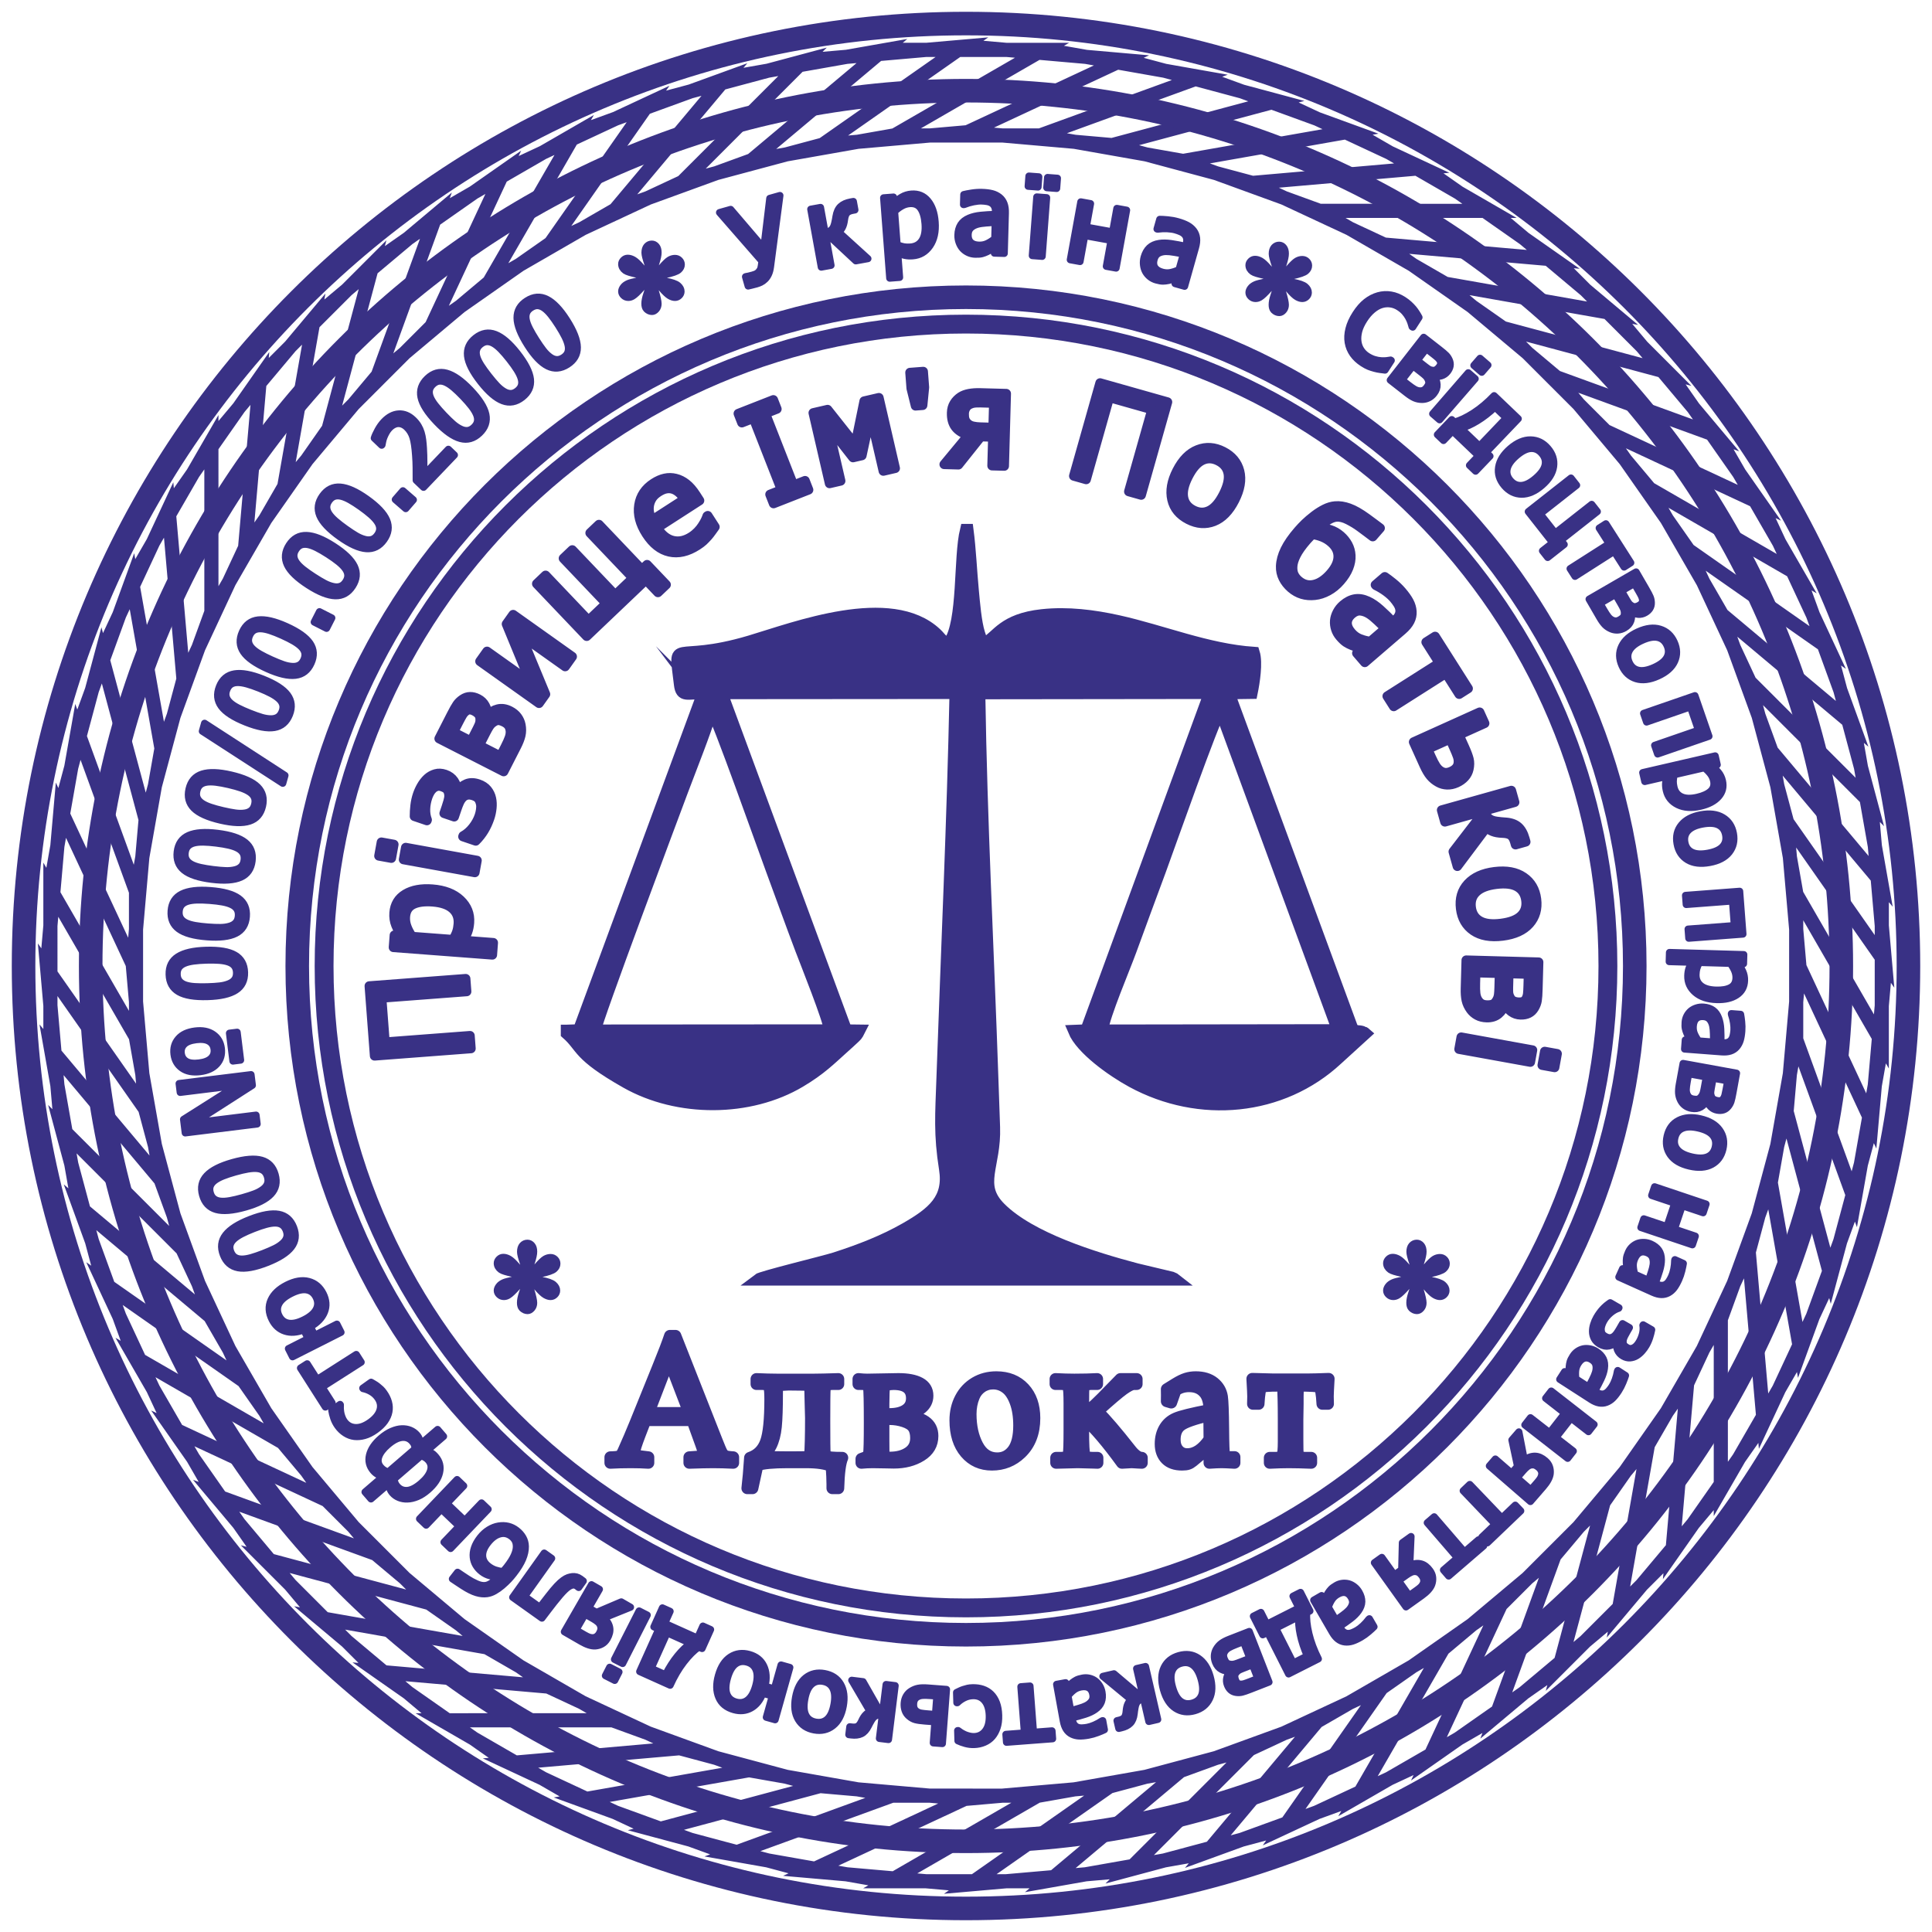 <?xml version="1.0" encoding="UTF-8"?>
<!DOCTYPE svg PUBLIC "-//W3C//DTD SVG 1.1//EN" "http://www.w3.org/Graphics/SVG/1.1/DTD/svg11.dtd">
<!-- Creator: CorelDRAW 2019 (64-Bit) -->
<svg xmlns="http://www.w3.org/2000/svg" xml:space="preserve" width="41mm" height="41mm" version="1.1" style="shape-rendering:geometricPrecision; text-rendering:geometricPrecision; image-rendering:optimizeQuality; fill-rule:evenodd; clip-rule:evenodd"
viewBox="0 0 4100 4100"
 xmlns:xlink="http://www.w3.org/1999/xlink">
 <defs>
  <style type="text/css">
   <![CDATA[
    .str0 {stroke:#393185;stroke-width:50;stroke-miterlimit:22.926}
    .str6 {stroke:#393185;stroke-width:40;stroke-miterlimit:22.926}
    .str1 {stroke:#393185;stroke-width:30;stroke-miterlimit:22.926}
    .str8 {stroke:#393185;stroke-width:25;stroke-miterlimit:22.926}
    .str2 {stroke:#393185;stroke-width:15;stroke-miterlimit:22.926}
    .str7 {stroke:#393185;stroke-width:25;stroke-linejoin:round;stroke-miterlimit:22.926}
    .str4 {stroke:#393185;stroke-width:15;stroke-linejoin:round;stroke-miterlimit:22.926}
    .str3 {stroke:#393185;stroke-width:7.62;stroke-linejoin:round;stroke-miterlimit:22.926}
    .str5 {stroke:#393185;stroke-width:20;stroke-linecap:round;stroke-linejoin:round;stroke-miterlimit:22.926}
    .fil0 {fill:none}
    .fil2 {fill:none;fill-rule:nonzero}
    .fil3 {fill:#393185}
    .fil1 {fill:#393185;fill-rule:nonzero}
   ]]>
  </style>
 </defs>
 <g id="Слой_x0020_1">
  <path class="fil0 str0" d="M2050.01 50c1104.56,0 2000,895.44 2000,2000 0,1104.56 -895.44,2000 -2000,2000 -1104.57,0 -2000.01,-895.44 -2000.01,-2000 0,-1104.56 895.44,-2000 2000.01,-2000z"/>
  <path class="fil0 str1" d="M1890.19 105.88l322.58 0 -314.61 181.64 307.61 0m-484.33 -160.3l321.35 -28.11 -297.58 208.37 306.44 -26.81m-496.46 -117.48l317.67 -56.01 -278.28 233.51 302.93 -53.42m-504.81 -73.76l311.58 -83.48 -256.86 256.87 297.12 -79.62m-509.32 -29.48l303.12 -110.32 -233.5 278.28 289.05 -105.21m-509.95 15.02l292.35 -136.32 -208.35 297.57 278.78 -130m-506.7 59.41l279.35 -161.28 -181.62 314.6 266.39 -153.81m-499.6 103.35l264.23 -185.01 -153.5 329.23 251.97 -176.44m-488.7 146.5l247.1 -207.34 -124.22 341.36 235.64 -197.73m-474.08 188.53l228.09 -228.09 -93.99 350.89 217.51 -217.51m-455.85 229.13l207.35 -247.1 -63.05 357.74 197.72 -235.64m-434.14 267.99l185.02 -264.23 -31.63 361.87 176.43 -251.97m-409.13 304.81l161.28 -279.35 0.03 363.25 153.8 -266.39m-381 339.31l136.31 -292.35 31.69 361.87 130 -278.78m-349.98 371.22l110.31 -303.11 63.11 357.73 105.21 -289.05m-316.29 400.31l83.47 -311.57 94.05 350.86 79.61 -297.12m-280.19 426.36l56 -317.66 124.27 341.33 53.41 -302.93m-241.97 449.16l28.1 -321.34 153.55 329.2 26.81 -306.43m-201.91 468.54l-0.01 -322.56 181.66 314.56 0 -307.6m-160.31 484.35l-28.12 -321.33 208.38 297.53 -26.81 -306.43m-117.48 496.48l-56.02 -317.65 233.52 278.23 -53.42 -302.92m-73.76 504.83l-83.49 -311.56 256.88 256.81 -79.62 -297.11m-29.48 509.34l-110.32 -303.1 278.28 233.45 -105.21 -289.04m15.02 509.97l-136.31 -292.33 297.56 208.3 -130 -278.77m59.41 506.72l-161.27 -279.33 314.58 181.57 -153.8 -266.38m103.35 499.62l-185 -264.22 329.21 153.47 -176.44 -251.97m146.51 488.72l-207.33 -247.1 341.33 124.2 -197.72 -235.64m188.54 474.1l-228.07 -228.09 350.85 93.97 -217.5 -217.51m229.14 455.87l-247.08 -207.35 357.7 63.04 -235.63 -197.73m268 434.16l-264.21 -185.02 361.83 31.62 -251.96 -176.44m304.82 409.15l-279.33 -161.29 363.21 -0.03 -266.38 -153.81m339.32 381.02l-292.33 -136.33 361.83 -31.68 -278.77 -130.01m371.23 350l-303.1 -110.34 357.7 -63.09 -289.04 -105.22m400.32 316.31l-311.57 -83.5 350.84 -94.03 -297.11 -79.62m426.37 280.21l-317.66 -56.02 341.31 -124.25 -302.92 -53.43m449.17 241.99l-321.34 -28.12 329.19 -153.53 -306.43 -26.82m468.55 201.92l-322.56 -0.01 314.55 -181.64 -307.6 -0.01m484.37 160.32l-321.34 28.1 297.52 -208.36 -306.43 26.8m496.5 117.49l-317.66 56 278.22 -233.5 -302.92 53.41m504.85 73.77l-311.57 83.47 256.81 -256.86 -297.12 79.61m509.36 29.49l-303.11 110.3 233.45 -278.26 -289.05 105.2m509.99 -15.01l-292.34 136.29 208.31 -297.54 -278.79 129.99m506.75 -59.4l-279.35 161.25 181.58 -314.56 -266.4 153.79m499.65 -103.34l-264.24 184.98 153.48 -329.19 -251.99 176.43m488.75 -146.5l-247.12 207.31 124.21 -341.32 -235.66 197.73m474.13 -188.54l-228.12 228.05 93.99 -350.84 -217.53 217.51m455.9 -229.14l-207.38 247.06 63.06 -357.69 -197.75 235.64m434.2 -268.01l-185.06 264.2 31.64 -361.83 -176.46 251.98m409.19 -304.83l-161.33 279.32 -0.01 -363.21 -153.83 266.4m381.06 -339.33l-136.37 292.32 -31.66 -361.83 -130.03 278.79m350.04 -371.25l-110.38 303.1 -63.07 -357.7 -105.24 289.07m316.35 -400.35l-83.54 311.57 -94.01 -350.85 -79.64 297.15m280.25 -426.4l-56.07 317.66 -124.23 -341.32 -53.44 302.96m242.03 -449.2l-28.18 321.34 -153.5 -329.2 -26.83 306.47m201.96 -468.59l-0.07 322.58 -181.61 -314.57 -0.02 307.64m160.36 -484.41l28.04 321.36 -208.33 -297.54 26.79 306.47m117.53 -496.55l55.94 317.7 -233.47 -278.25 53.4 302.97m73.81 -504.91l83.41 311.62 -256.83 -256.85 79.6 297.17m29.52 -509.42l110.26 303.16 -278.24 -233.49 105.2 289.1m-15 -510.05l136.27 292.4 -297.53 -208.36 129.99 278.84m-59.39 -506.81l161.23 279.41 -314.56 -181.63 153.8 266.45m-103.33 -499.71l184.96 264.3 -329.19 -153.53 176.44 252.04m-146.49 -488.81l207.29 247.18 -341.32 -124.26 197.74 235.71m-188.54 -474.19l228.05 228.18 -350.85 -94.04 217.53 217.58m-229.15 -455.96l247.07 207.44 -357.72 -63.11 235.67 197.8m-268.02 -434.26l264.21 185.12 -361.86 -31.69 252.02 176.51m-304.85 -409.25l279.34 161.39 -363.25 -0.03 266.45 153.87m-339.36 -381.12l292.34 136.43 -361.87 31.62 278.85 130.07m-371.29 -350.1l303.12 110.44 -357.74 63.03 289.13 105.28m-400.39 -316.41l311.59 83.6 -350.89 93.97 297.21 79.68m-426.44 -280.31l317.69 56.12 -341.37 124.2 303.03 53.47m-449.25 -242.07l321.37 28.21 -329.25 153.48 306.54 26.86m-468.64 -202l322.61 0.1 -314.62 181.59 307.71 0.04m-484.46 -160.39l321.39 -28.01 -297.59 208.32 306.54 -26.78m-496.6 -117.56l317.73 -55.91 -278.3 233.46 303.04 -53.39m-504.96 -73.84l311.65 -83.38 -256.9 256.82 297.24 -79.6m-509.48 -29.54l303.2 -110.23 -233.54 278.23 289.17 -105.2m-510.11 14.98l292.44 -136.24 -208.41 297.53 278.91 -130.01"/>
  <path class="fil0 str0" d="M2050.01 192.46c1025.88,0 1857.54,831.66 1857.54,1857.54 0,1025.88 -831.66,1857.54 -1857.54,1857.54 -1025.89,0 -1857.55,-831.66 -1857.55,-1857.54 0,-1025.88 831.66,-1857.54 1857.55,-1857.54z"/>
  <path class="fil1 str2" d="M1115.34 2703.38c-0.47,-7.88 -2.06,-15.76 -4.82,-23.58 -3.89,-11.23 -5.83,-18.99 -5.83,-23.22 0,-6 1.42,-10.53 4.18,-13.65 2.82,-3.11 6.29,-4.64 10.46,-4.64 3.53,0 6.65,1.53 9.29,4.64 2.65,3.12 3.94,7.53 3.94,13.29 0,5.18 -1.53,12.35 -4.52,21.58 -3.06,9.29 -4.94,17.82 -5.65,25.58 6.35,-4 12,-8.88 17.05,-14.64 7.82,-9.06 13.64,-14.7 17.41,-16.88 3.82,-2.17 7.64,-3.23 11.58,-3.23 3.76,0 6.94,1.29 9.52,3.88 2.59,2.53 3.88,5.64 3.88,9.17 0,4.29 -1.88,8.06 -5.7,11.41 -3.76,3.29 -13.23,6.64 -28.4,9.99 -8.82,1.94 -16.17,4.18 -22.05,6.7 6,3.12 13.29,5.47 21.88,7.06 13.87,2.53 22.98,5.7 27.28,9.47 4.35,3.82 6.46,7.93 6.46,12.4 0,3.47 -1.29,6.41 -3.88,8.94 -2.58,2.53 -5.58,3.82 -8.99,3.82 -3.47,0 -7.29,-1.23 -11.47,-3.64 -4.17,-2.42 -9.87,-7.82 -16.99,-16.17 -4.7,-5.65 -10.52,-10.94 -17.58,-15.88 0.24,6.59 1.59,13.7 4,21.4 4.12,13.53 6.17,22.76 6.17,27.7 0,4.58 -1.35,8.46 -4.11,11.64 -2.77,3.17 -5.71,4.76 -8.76,4.76 -4.29,0 -8.12,-1.71 -11.59,-5 -2.41,-2.41 -3.58,-6.29 -3.58,-11.58 0,-5.47 1.29,-12.11 3.94,-19.87 2.64,-7.76 4.29,-13.11 4.99,-16 0.71,-2.94 1.36,-7.29 1.89,-13.05 -6.77,4.53 -12.7,9.47 -17.7,14.99 -8.41,9.41 -14.7,15.41 -18.99,17.94 -3,1.82 -6.06,2.76 -9.29,2.76 -3.88,0 -7.23,-1.35 -10,-4 -2.76,-2.64 -4.11,-5.52 -4.11,-8.76 0,-2.88 1.17,-5.88 3.53,-9.05 2.35,-3.18 5.88,-5.76 10.58,-7.82 3.11,-1.41 10.17,-3.24 21.16,-5.53 7.12,-1.47 14.12,-3.64 20.88,-6.53 -6.24,-3.11 -13.64,-5.52 -22.23,-7.23 -14.11,-3 -22.87,-5.7 -26.16,-8.11 -5.18,-3.76 -7.76,-8.41 -7.76,-13.76 0,-3.11 1.29,-5.94 3.88,-8.52 2.59,-2.59 5.58,-3.88 9.05,-3.88 3.77,0 7.76,1.17 12.06,3.58 4.23,2.41 9.52,7.29 15.81,14.58 6.35,7.29 12.76,12.94 19.29,16.94z"/>
  <path class="fil2" d="M2050.01 754.07c715.73,0 1295.93,580.21 1295.93,1295.93 0,715.72 -580.2,1295.93 -1295.93,1295.93 -715.73,0 -1295.93,-580.21 -1295.93,-1295.93 0,-715.72 580.2,-1295.93 1295.93,-1295.93z"/>
  <path class="fil2" d="M2050.01 1150.94c496.54,0 899.06,402.53 899.06,899.06 0,496.53 -402.52,899.06 -899.06,899.06 -496.54,0 -899.06,-402.53 -899.06,-899.06 0,-496.53 402.52,-899.06 899.06,-899.06z"/>
  <path class="fil1 str2" d="M1379.36 583.11c-0.47,-7.88 -2.06,-15.76 -4.82,-23.58 -3.89,-11.23 -5.83,-18.99 -5.83,-23.22 0,-6 1.42,-10.53 4.18,-13.65 2.82,-3.11 6.29,-4.64 10.46,-4.64 3.53,0 6.65,1.53 9.29,4.64 2.65,3.12 3.94,7.53 3.94,13.29 0,5.18 -1.53,12.35 -4.52,21.58 -3.06,9.29 -4.94,17.82 -5.65,25.58 6.35,-4 12,-8.88 17.05,-14.64 7.82,-9.06 13.64,-14.7 17.41,-16.88 3.82,-2.17 7.64,-3.23 11.58,-3.23 3.76,0 6.94,1.29 9.52,3.88 2.59,2.53 3.88,5.64 3.88,9.17 0,4.29 -1.88,8.06 -5.7,11.41 -3.76,3.29 -13.23,6.64 -28.4,9.99 -8.82,1.94 -16.17,4.18 -22.05,6.7 6,3.12 13.29,5.47 21.88,7.06 13.87,2.53 22.98,5.7 27.28,9.47 4.35,3.82 6.46,7.93 6.46,12.4 0,3.47 -1.29,6.41 -3.88,8.94 -2.58,2.53 -5.58,3.82 -8.99,3.82 -3.47,0 -7.29,-1.23 -11.47,-3.64 -4.17,-2.42 -9.87,-7.82 -16.99,-16.17 -4.7,-5.65 -10.52,-10.94 -17.58,-15.88 0.24,6.59 1.59,13.7 4,21.4 4.12,13.53 6.17,22.76 6.17,27.7 0,4.58 -1.35,8.46 -4.11,11.64 -2.77,3.17 -5.71,4.76 -8.76,4.76 -4.29,0 -8.12,-1.71 -11.59,-5 -2.41,-2.41 -3.58,-6.29 -3.58,-11.58 0,-5.47 1.29,-12.11 3.94,-19.87 2.64,-7.76 4.29,-13.11 4.99,-16 0.71,-2.94 1.36,-7.29 1.89,-13.05 -6.77,4.53 -12.7,9.47 -17.7,14.99 -8.41,9.41 -14.7,15.41 -18.99,17.94 -3,1.82 -6.06,2.76 -9.29,2.76 -3.88,0 -7.23,-1.35 -10,-4 -2.76,-2.64 -4.11,-5.52 -4.11,-8.76 0,-2.88 1.17,-5.88 3.53,-9.05 2.35,-3.18 5.88,-5.76 10.58,-7.82 3.11,-1.41 10.17,-3.24 21.16,-5.53 7.12,-1.47 14.12,-3.64 20.88,-6.53 -6.24,-3.11 -13.64,-5.52 -22.23,-7.23 -14.11,-3 -22.87,-5.7 -26.16,-8.11 -5.18,-3.76 -7.76,-8.41 -7.76,-13.76 0,-3.11 1.29,-5.94 3.88,-8.52 2.59,-2.59 5.58,-3.88 9.05,-3.88 3.77,0 7.76,1.17 12.06,3.58 4.23,2.41 9.52,7.29 15.81,14.58 6.35,7.29 12.76,12.94 19.29,16.94z"/>
  <path class="fil2 str0" d="M2050.01 630.8c783.8,0 1419.2,635.4 1419.2,1419.2 0,783.8 -635.4,1419.2 -1419.2,1419.2 -783.8,0 -1419.2,-635.4 -1419.2,-1419.2 0,-783.8 635.4,-1419.2 1419.2,-1419.2z"/>
  <path class="fil2 str3" d="M2050.01 615.84c792.07,0 1434.16,642.09 1434.16,1434.16 0,792.07 -642.09,1434.16 -1434.16,1434.16 -792.07,0 -1434.16,-642.09 -1434.16,-1434.16 0,-792.07 642.09,-1434.16 1434.16,-1434.16z"/>
  <path class="fil1 str4" d="M1655.14 414.83l-19.97 151.41c-0.85,6.4 -2.29,11.7 -4.37,16.02 -2.08,4.31 -4.51,7.78 -7.34,10.44 -2.8,2.75 -5.7,4.83 -8.73,6.32 -3.05,1.45 -6.16,2.65 -9.4,3.57 -2.87,0.81 -6.28,1.69 -10.18,2.63 -3.9,0.95 -6.44,1.54 -7.52,1.77l-5.58 -19.75 1.51 -0.43c1.14,-0.2 2.8,-0.51 5.05,-0.95 2.25,-0.48 5.07,-1.19 8.45,-2.14 1.59,-0.45 3.44,-1.06 5.52,-1.84 2.12,-0.8 3.96,-1.87 5.52,-3.22 1.82,-1.59 3.4,-3.47 4.76,-5.68 1.37,-2.17 2.31,-5.3 2.81,-9.33l1.29 -9.46 -90.04 -103.17 23.69 -6.69 70.22 82.2 12.69 -105.6 21.62 -6.1zm186.76 134.08l-25.8 4.69 -52.54 -48.96 -10.23 1.85 10.28 56.64 -20.76 3.77 -22.33 -122.96 20.76 -3.77 9.71 53.46c5.33,-1.03 9.71,-3 13.08,-5.83 3.36,-2.86 5.79,-7.65 7.26,-14.36 0.45,-1.99 0.98,-4.26 1.48,-6.88 0.53,-2.58 0.93,-4.86 1.16,-6.81 1.53,-9.6 4.83,-16.8 9.91,-21.57 5.08,-4.77 12.27,-7.97 21.49,-9.65l5.63 -1.02 3.28 18.05 -4.74 0.86c-5.79,1.05 -9.9,3 -12.38,5.82 -2.47,2.86 -4.14,7.58 -4.95,14.26 -0.87,6.76 -2.38,12.17 -4.54,16.25 -2.14,4.07 -4.73,7.34 -7.74,9.87l61.97 56.29zm142.69 -78.06c1.57,20.74 -2.16,37.65 -11.17,50.72 -9.05,13.06 -21.2,20.2 -36.43,21.36 -6.19,0.47 -11.72,0.17 -16.63,-0.89 -4.87,-1.04 -9.95,-2.84 -15.17,-5.43l3.96 52.13 -21.04 1.6 -12.97 -170.57 21.04 -1.6 0.99 13.06c4.87,-5.08 10.39,-9.44 16.52,-13.09 6.16,-3.65 13.02,-5.74 20.52,-6.31 14.37,-1.09 25.97,3.69 34.87,14.4 8.89,10.7 14.06,25.57 15.51,44.62zm-21.56 3.9c-1.08,-14.22 -4.2,-25.05 -9.34,-32.55 -5.16,-7.51 -12.86,-10.87 -23.11,-10.09 -5.94,0.45 -11.63,2.22 -17,5.28 -5.36,3.05 -10.4,6.85 -15.07,11.41l5.37 70.58c5.73,2.29 10.59,3.76 14.59,4.41 3.99,0.65 8.53,0.81 13.6,0.42 10.94,-0.83 19.1,-5.44 24.55,-13.86 5.45,-8.43 7.58,-20.28 6.41,-35.6zm147.96 31.64l0.97 -34.5c-4.98,0.32 -11.3,0.75 -18.93,1.3 -7.66,0.56 -13.83,1.48 -18.53,2.77 -5.63,1.57 -10.33,4.04 -14.06,7.44 -3.72,3.42 -5.69,8.3 -5.87,14.59 -0.2,7.11 1.67,12.56 5.58,16.3 3.92,3.74 9.7,5.74 17.42,5.96 6.65,0.18 12.65,-1.07 18.08,-3.78 5.43,-2.68 10.57,-6.06 15.34,-10.08zm-0.49 17.45c-1.75,1.25 -4.09,2.95 -7.02,5.16 -2.93,2.17 -5.73,3.93 -8.44,5.19 -3.8,1.85 -7.44,3.23 -10.94,4.17 -3.46,0.93 -8.34,1.33 -14.59,1.16 -5.16,-0.15 -9.99,-1.24 -14.56,-3.31 -4.57,-2.08 -8.54,-4.91 -11.95,-8.52 -3.24,-3.53 -5.79,-7.85 -7.67,-12.95 -1.89,-5.06 -2.73,-10.4 -2.58,-16.02 0.25,-8.66 2.29,-15.95 6.09,-21.96 3.83,-5.97 9.74,-10.63 17.71,-13.99 7.08,-3.02 15.44,-5 24.98,-5.96 9.59,-0.95 19.89,-1.58 30.9,-1.88l0.12 -4.09c0.13,-4.97 -0.51,-9 -1.92,-12.1 -1.4,-3.1 -3.39,-5.53 -6.03,-7.24 -2.66,-1.84 -5.87,-3.08 -9.76,-3.76 -3.84,-0.67 -7.84,-1.06 -11.93,-1.17 -4.86,-0.14 -10.56,0.43 -17.17,1.74 -6.58,1.31 -13.21,3.3 -19.87,5.94l-1.22 -0.04 0.6 -21.35c3.93,-1 9.5,-2.06 16.8,-3.2 7.29,-1.14 14.46,-1.62 21.57,-1.42 8.59,0.24 15.79,1.12 21.67,2.63 5.85,1.5 11.09,4.06 15.69,7.7 4.45,3.57 7.73,8.13 9.83,13.62 2.1,5.53 3.02,12.21 2.8,20.04l-2.39 85.58 -21.09 -0.6 0.37 -13.37zm101.19 20.24l-21.04 -1.6 9.48 -124.61 21.04 1.6 -9.48 124.61zm30.75 -144.15l-21.04 -1.6 1.65 -21.72 21.04 1.6 -1.65 21.72zm-39.56 -3.01l-21.04 -1.6 1.65 -21.72 21.04 1.6 -1.65 21.72zm165.65 172.03l-20.76 -3.77 9.99 -55.05 -55.73 -10.12 -9.99 55.05 -20.76 -3.77 22.32 -122.96 20.76 3.77 -9.05 49.86 55.73 10.11 9.05 -49.85 20.76 3.77 -22.32 122.96zm133.45 3.25l9.37 -33.22c-4.9,-0.9 -11.13,-2.03 -18.66,-3.36 -7.57,-1.34 -13.78,-1.95 -18.65,-1.85 -5.84,0.14 -11,1.39 -15.45,3.78 -4.45,2.4 -7.55,6.65 -9.26,12.71 -1.93,6.84 -1.45,12.58 1.42,17.16 2.88,4.59 8,7.94 15.43,10.04 6.4,1.81 12.53,2.06 18.46,0.76 5.92,-1.27 11.72,-3.29 17.34,-6.02zm-4.75 16.8c-2,0.78 -4.69,1.86 -8.06,3.28 -3.38,1.4 -6.52,2.41 -9.46,2.97 -4.13,0.86 -8,1.32 -11.62,1.37 -3.59,0.06 -8.42,-0.74 -14.44,-2.44 -4.97,-1.41 -9.38,-3.65 -13.3,-6.77 -3.93,-3.14 -7.09,-6.86 -9.51,-11.19 -2.27,-4.21 -3.69,-9.03 -4.27,-14.43 -0.59,-5.37 -0.1,-10.75 1.42,-16.16 2.36,-8.34 6.12,-14.91 11.28,-19.81 5.17,-4.85 12.04,-7.92 20.59,-9.24 7.6,-1.19 16.19,-1.07 25.68,0.34 9.53,1.42 19.67,3.33 30.42,5.73l1.11 -3.93c1.35,-4.79 1.71,-8.85 1.11,-12.2 -0.6,-3.35 -1.94,-6.19 -4.08,-8.5 -2.13,-2.43 -4.94,-4.42 -8.54,-6.03 -3.56,-1.59 -7.35,-2.94 -11.28,-4.05 -4.68,-1.32 -10.35,-2.17 -17.08,-2.52 -6.7,-0.34 -13.62,-0.03 -20.71,0.9l-1.18 -0.33 5.8 -20.56c4.06,-0.01 9.72,0.32 17.07,1.01 7.35,0.68 14.42,1.97 21.26,3.9 8.28,2.33 15.04,4.95 20.38,7.85 5.3,2.89 9.76,6.65 13.33,11.3 3.44,4.55 5.5,9.78 6.2,15.62 0.68,5.87 -0.06,12.57 -2.19,20.11l-23.25 82.39 -20.31 -5.73 3.63 -12.88z"/>
  <g id="_1269177248">
   <path class="fil1 str4" d="M2891.84 770.62c-8.44,-5.45 -15.33,-11.9 -20.6,-19.28 -5.24,-7.42 -8.66,-15.62 -10.2,-24.55 -1.54,-8.93 -1.02,-18.54 1.58,-28.74 2.57,-10.23 7.35,-20.78 14.37,-31.67 6.97,-10.81 14.42,-19.36 22.36,-25.62 7.94,-6.25 16.47,-10.7 25.59,-13.25 8.89,-2.46 17.84,-2.95 26.88,-1.4 9.02,1.5 17.92,5.09 26.66,10.73 4.33,2.79 8.21,5.76 11.6,8.83 3.38,3.1 6.36,6.15 8.99,9.23 2.2,2.64 4.37,5.59 6.44,8.77 2.09,3.2 4.05,6.47 5.88,9.88l-13.36 20.73 -1.4 -0.9c-0.63,-2.35 -1.48,-5.24 -2.61,-8.7 -1.13,-3.46 -2.82,-7.22 -5,-11.32 -2.16,-3.87 -4.81,-7.64 -7.97,-11.27 -3.14,-3.67 -7.25,-7.11 -12.35,-10.4 -5.49,-3.54 -11.43,-5.78 -17.8,-6.7 -6.38,-0.92 -12.85,-0.39 -19.34,1.6 -6.47,2.04 -12.88,5.71 -19.17,11.05 -6.31,5.3 -12.14,12.12 -17.49,20.42 -5.7,8.84 -9.52,17.11 -11.5,24.87 -1.94,7.77 -2.51,15.01 -1.63,21.78 0.84,6.59 3,12.55 6.46,17.85 3.47,5.3 7.94,9.69 13.37,13.19 4.98,3.21 9.95,5.58 14.98,7.1 5,1.5 9.75,2.39 14.22,2.67 4.37,0.25 8.29,0.17 11.84,-0.18 3.51,-0.37 6.35,-0.81 8.55,-1.28l1.3 0.84 -13.23 20.51c-3.71,-0.5 -7.19,-0.95 -10.52,-1.33 -3.3,-0.4 -7.12,-1.19 -11.45,-2.34 -4.55,-1.22 -8.64,-2.55 -12.29,-3.99 -3.61,-1.44 -8,-3.81 -13.16,-7.13zm151.42 64.21c-3.43,4.39 -7.32,7.66 -11.66,9.73 -4.32,2.09 -8.89,3.13 -13.59,3.14 -5.94,-0.02 -11.32,-1.09 -16.19,-3.22 -4.81,-2.14 -10.07,-5.45 -15.71,-9.85l-35.8 -27.92 70.93 -90.96 33.47 26.1c6.7,5.22 11.45,9.23 14.21,12.06 2.8,2.82 5.04,6.26 6.81,10.32 1.83,4.24 2.41,8.37 1.68,12.46 -0.7,4.05 -2.59,8.03 -5.67,11.98 -3.39,4.34 -7.62,7.3 -12.71,8.89 -5.03,1.57 -10.28,1.77 -15.71,0.54l-0.01 0.88c3.94,5.09 6.08,10.83 6.45,17.24 0.33,6.4 -1.81,12.6 -6.5,18.61zm10.69 -56.05c1.61,-2.05 2.66,-4.1 3.17,-6.12 0.47,-2.05 0.23,-4.15 -0.76,-6.31 -1.16,-2.53 -2.87,-4.83 -5.1,-6.89 -2.27,-2.09 -5.54,-4.77 -9.8,-8.09l-14.5 -11.3 -19.26 24.7 17.5 13.64c3.73,2.91 6.5,4.81 8.35,5.66 1.81,0.88 4.14,1.5 6.9,1.81 2.63,0.35 5.04,-0.14 7.2,-1.36 2.18,-1.26 4.29,-3.15 6.3,-5.74zm-26.5 43.62c2.43,-3.12 3.94,-5.96 4.5,-8.52 0.58,-2.59 -0.09,-5.79 -1.94,-9.61 -1.15,-2.42 -2.76,-4.56 -4.75,-6.48 -1.99,-1.91 -4.91,-4.37 -8.75,-7.36l-17.92 -13.97 -23.3 29.87 13.22 10.31c5.48,4.28 9.88,7.34 13.26,9.27 3.36,1.94 6.64,3.07 9.83,3.45 3.35,0.35 6.31,0 8.76,-1.03 2.49,-1.06 4.83,-3.04 7.09,-5.93zm27.58 68.49l-14.71 -12.77 75.6 -87.12 14.71 12.77 -75.6 87.12zm89.49 -100.86l-16.79 -14.57 13.18 -15.19 16.79 14.57 -13.18 15.19zm-13.08 209.9l-13.01 -12.43 19.31 -20.19 -55.09 -52.65 -19.3 20.19 -13.01 -12.43 30.57 -31.98 5.51 5.27c12.15,-3.28 25.67,-9.71 40.65,-19.36 14.96,-9.67 29.52,-21.9 43.71,-36.74l51.26 48.99 -68.3 71.46 8.27 7.89 -30.57 31.98zm8.22 -53.33l57.04 -59.68 -24.02 -22.96c-12.54,11.84 -25.11,21.58 -37.69,29.23 -12.55,7.66 -24.16,12.87 -34.8,15.68l39.47 37.73zm132.55 83.49c-14.72,12.69 -29.11,18.9 -43.24,18.73 -14.1,-0.23 -26.24,-6.2 -36.4,-17.99 -10.48,-12.16 -14.59,-25.29 -12.31,-39.35 2.24,-14.1 10.48,-27.24 24.66,-39.47 14.59,-12.57 29.01,-18.76 43.27,-18.53 14.27,0.19 26.46,6.17 36.57,17.9 10.16,11.79 14.25,24.7 12.33,38.74 -1.97,14.03 -10.24,27.35 -24.88,39.97zm-13.12 -15.23c11.25,-9.69 17.84,-18.97 19.77,-27.8 1.94,-8.83 -0.38,-17.04 -6.92,-24.63 -6.59,-7.64 -14.4,-11.19 -23.45,-10.62 -9.05,0.58 -19.2,5.73 -30.44,15.43 -10.9,9.39 -17.39,18.57 -19.45,27.57 -2.07,9.01 0.21,17.32 6.8,24.97 6.49,7.53 14.29,11.02 23.38,10.39 9.11,-0.63 19.2,-5.73 30.31,-15.31zm25.37 168.2l-11.12 -14.14 21.8 -17.14 -51.95 -66.05 90.66 -71.31 12.04 15.3 -77.36 60.85 31.93 40.59 77.36 -60.84 12.04 15.3 -77.36 60.85 7.06 8.98 -35.1 27.61zm162.09 20.33l-21.19 -33.18 -82.95 52.96 -10.48 -16.41 82.96 -52.96 -21.19 -33.19 14.27 -9.11 52.85 82.78 -14.27 9.11zm1.38 128.99c-4.82,2.79 -9.66,4.37 -14.46,4.67 -4.79,0.32 -9.41,-0.43 -13.78,-2.17 -5.49,-2.25 -10.09,-5.25 -13.8,-9.05 -3.66,-3.79 -7.3,-8.82 -10.89,-15.02l-22.76 -39.28 99.82 -57.82 21.27 36.73c4.26,7.35 7.16,12.85 8.66,16.49 1.55,3.67 2.34,7.7 2.46,12.13 0.11,4.61 -0.9,8.66 -3.1,12.18 -2.17,3.5 -5.41,6.48 -9.75,8.99 -4.77,2.76 -9.79,3.92 -15.1,3.49 -5.26,-0.42 -10.2,-2.21 -14.78,-5.38l-0.34 0.81c1.75,6.2 1.59,12.32 -0.46,18.41 -2.09,6.05 -6.4,11 -12.99,14.82zm30.88 -47.97c2.26,-1.31 4,-2.82 5.22,-4.49 1.21,-1.73 1.77,-3.77 1.67,-6.15 -0.14,-2.77 -0.86,-5.54 -2.16,-8.29 -1.32,-2.78 -3.36,-6.49 -6.06,-11.17l-9.22 -15.9 -27.1 15.7 11.12 19.2c2.38,4.09 4.24,6.89 5.63,8.37 1.35,1.49 3.28,2.94 5.73,4.26 2.3,1.31 4.72,1.75 7.18,1.42 2.49,-0.34 5.15,-1.31 7.99,-2.95zm-40.89 30.53c3.41,-1.98 5.88,-4.06 7.35,-6.22 1.51,-2.18 2.09,-5.4 1.8,-9.64 -0.16,-2.68 -0.85,-5.26 -1.98,-7.78 -1.13,-2.52 -2.92,-5.89 -5.36,-10.1l-11.39 -19.66 -32.79 18.99 8.4 14.5c3.49,6.01 6.42,10.51 8.84,13.56 2.38,3.05 5,5.33 7.82,6.87 2.98,1.58 5.85,2.37 8.51,2.33 2.71,-0.05 5.62,-1.01 8.8,-2.85zm80.81 119.69c-17.71,8.01 -33.26,9.89 -46.77,5.74 -13.47,-4.21 -23.42,-13.37 -29.83,-27.55 -6.61,-14.62 -6.84,-28.38 -0.69,-41.23 6.14,-12.88 17.76,-23.16 34.82,-30.88 17.55,-7.93 33.13,-9.8 46.74,-5.54 13.64,4.22 23.64,13.4 30.02,27.51 6.41,14.17 6.69,27.71 0.88,40.64 -5.86,12.9 -17.55,23.34 -35.17,31.31zm-8.28 -18.32c13.53,-6.12 22.48,-13.15 26.83,-21.08 4.35,-7.92 4.44,-16.45 0.32,-25.58 -4.16,-9.19 -10.65,-14.81 -19.49,-16.81 -8.85,-2.01 -20.03,0.07 -33.57,6.19 -13.11,5.93 -21.92,12.9 -26.44,20.95 -4.54,8.05 -4.7,16.67 -0.54,25.87 4.1,9.06 10.59,14.61 19.49,16.58 8.92,1.97 20.03,-0.07 33.4,-6.12zm7.24 183.82l-6.35 -18.41 93.03 -32.12 -17.07 -49.42 -93.03 32.12 -6.35 -18.4 109.03 -37.65 29.78 86.23 -109.04 37.65zm90.81 110.88c-18.7,4.31 -34.66,3.25 -47.84,-3.16 -13.17,-6.45 -21.37,-16.54 -24.54,-30.29 -1.29,-5.56 -1.78,-10.66 -1.5,-15.29 0.27,-4.59 1.21,-9.48 2.85,-14.6l-47.01 10.85 -4.38 -18.97 153.85 -35.5 4.37 18.97 -11.79 2.72c5.32,3.74 10.08,8.18 14.26,13.26 4.18,5.12 7.04,11.09 8.6,17.86 2.99,12.95 0.23,24.2 -8.31,33.81 -8.54,9.61 -21.39,16.37 -38.56,20.34zm-6.56 -19.13c12.82,-2.96 22.29,-7.31 28.42,-13.03 6.13,-5.76 8.14,-13.25 6,-22.5 -1.23,-5.36 -3.65,-10.3 -7.17,-14.77 -3.54,-4.47 -7.7,-8.55 -12.52,-12.18l-63.66 14.69c-1.28,5.55 -1.96,10.19 -2,13.93 -0.04,3.74 0.45,7.89 1.5,12.46 2.28,9.87 7.62,16.68 16.06,20.49 8.44,3.81 19.55,4.1 33.37,0.91zm26.06 138.54c-19.12,3.48 -34.67,1.54 -46.77,-5.76 -12.05,-7.34 -19.48,-18.64 -22.27,-33.94 -2.88,-15.79 0.23,-29.2 9.31,-40.17 9.07,-11.02 22.83,-18.18 41.26,-21.54 18.95,-3.45 34.51,-1.49 46.69,5.94 12.21,7.39 19.69,18.73 22.47,33.96 2.79,15.3 -0.23,28.51 -8.99,39.64 -8.8,11.11 -22.68,18.4 -41.7,21.87zm-3.6 -19.78c14.61,-2.66 24.99,-7.32 31.13,-13.95 6.14,-6.64 8.3,-14.89 6.5,-24.75 -1.81,-9.93 -6.74,-16.95 -14.84,-21.03 -8.09,-4.09 -19.45,-4.78 -34.06,-2.12 -14.16,2.58 -24.39,7.21 -30.73,13.92 -6.35,6.72 -8.59,15.05 -6.79,24.97 1.79,9.79 6.74,16.75 14.9,20.81 8.18,4.07 19.46,4.78 33.89,2.15zm-40.58 180.45l-1.48 -19.43 98.14 -7.47 -3.97 -52.12 -98.13 7.46 -1.48 -19.41 115.02 -8.75 6.92 90.96 -115.02 8.76zm59.41 130.22c-19.18,-0.55 -34.35,-5.6 -45.48,-15.14 -11.12,-9.56 -16.51,-21.4 -16.1,-35.5 0.16,-5.71 0.98,-10.77 2.41,-15.18 1.43,-4.37 3.57,-8.86 6.45,-13.4l-48.23 -1.38 0.56 -19.46 157.82 4.52 -0.56 19.46 -12.09 -0.35c4.2,4.97 7.68,10.46 10.44,16.43 2.75,6.01 4.02,12.51 3.82,19.46 -0.38,13.28 -5.9,23.47 -16.59,30.6 -10.68,7.15 -24.82,10.45 -42.45,9.94zm-1.51 -20.16c13.15,0.38 23.41,-1.44 30.79,-5.43 7.39,-4.02 11.22,-10.76 11.49,-20.25 0.16,-5.5 -0.93,-10.89 -3.21,-16.11 -2.29,-5.21 -5.29,-10.21 -9.03,-14.94l-65.31 -1.87c-2.64,5.04 -4.47,9.36 -5.45,12.98 -0.98,3.6 -1.56,7.74 -1.7,12.43 -0.29,10.13 3.16,18.06 10.36,23.88 7.21,5.82 17.88,8.9 32.06,9.31zm-36.96 107.84l31.75 2.42c-0.07,-4.6 -0.18,-10.44 -0.36,-17.5 -0.17,-7.09 -0.76,-12.83 -1.73,-17.22 -1.19,-5.25 -3.26,-9.69 -6.25,-13.28 -2.97,-3.59 -7.38,-5.63 -13.19,-6.07 -6.54,-0.5 -11.64,0.99 -15.27,4.44 -3.62,3.43 -5.71,8.69 -6.25,15.8 -0.47,6.11 0.41,11.7 2.68,16.83 2.23,5.11 5.1,10 8.62,14.58zm-16.08 -1.22c-1.07,-1.67 -2.54,-3.9 -4.44,-6.71 -1.88,-2.79 -3.38,-5.45 -4.42,-8 -1.53,-3.59 -2.65,-7 -3.36,-10.27 -0.7,-3.24 -0.85,-7.75 -0.41,-13.51 0.36,-4.75 1.58,-9.16 3.69,-13.28 2.12,-4.11 4.9,-7.65 8.39,-10.64 3.39,-2.82 7.49,-4.99 12.26,-6.5 4.75,-1.51 9.72,-2.05 14.88,-1.65 7.99,0.6 14.61,2.8 19.99,6.57 5.34,3.81 9.36,9.45 12.12,16.95 2.46,6.67 3.93,14.45 4.39,23.3 0.44,8.88 0.57,18.4 0.37,28.57l3.76 0.29c4.57,0.35 8.32,-0.07 11.23,-1.23 2.92,-1.16 5.25,-2.89 6.95,-5.24 1.81,-2.37 3.09,-5.28 3.89,-8.83 0.8,-3.51 1.33,-7.19 1.62,-10.95 0.34,-4.47 0.06,-9.76 -0.85,-15.91 -0.92,-6.13 -2.46,-12.32 -4.6,-18.57l0.08 -1.13 19.67 1.5c0.74,3.66 1.48,8.84 2.21,15.63 0.72,6.77 0.85,13.39 0.36,19.94 -0.61,7.91 -1.75,14.51 -3.39,19.87 -1.65,5.32 -4.24,10.04 -7.8,14.12 -3.49,3.95 -7.84,6.77 -13,8.46 -5.18,1.69 -11.38,2.25 -18.59,1.7l-78.79 -5.99 1.48 -19.43 12.31 0.94zm1.26 144.38c-5.48,-1 -10.17,-2.93 -14.03,-5.82 -3.85,-2.86 -6.89,-6.42 -9.08,-10.58 -2.73,-5.27 -4.28,-10.54 -4.65,-15.84 -0.33,-5.25 0.16,-11.45 1.44,-18.49l8.14 -44.67 113.48 20.68 -7.61 41.75c-1.52,8.36 -2.87,14.43 -4.09,18.18 -1.2,3.8 -3.22,7.37 -5.99,10.82 -2.91,3.59 -6.3,6.02 -10.26,7.27 -3.92,1.26 -8.32,1.42 -13.25,0.53 -5.42,-0.99 -10,-3.36 -13.76,-7.14 -3.73,-3.73 -6.34,-8.29 -7.77,-13.67l-0.78 0.4c-2.68,5.85 -6.78,10.41 -12.29,13.72 -5.51,3.25 -12,4.22 -19.5,2.86zm54.62 -16.51c2.57,0.47 4.87,0.45 6.89,-0.04 2.03,-0.53 3.78,-1.72 5.25,-3.6 1.69,-2.2 2.94,-4.78 3.73,-7.71 0.79,-2.98 1.65,-7.12 2.62,-12.43l3.29 -18.09 -30.81 -5.61 -3.98 21.83c-0.84,4.66 -1.24,7.99 -1.14,10.02 0.06,2.01 0.6,4.37 1.6,6.96 0.91,2.49 2.46,4.39 4.54,5.74 2.13,1.35 4.78,2.34 8.01,2.93zm-50.93 -3.26c3.88,0.71 7.1,0.72 9.63,0.03 2.56,-0.68 5.09,-2.76 7.62,-6.17 1.61,-2.15 2.76,-4.56 3.54,-7.21 0.76,-2.66 1.59,-6.38 2.46,-11.17l4.07 -22.35 -37.28 -6.79 -3 16.48c-1.25,6.84 -1.92,12.17 -2.06,16.05 -0.17,3.88 0.36,7.31 1.5,10.31 1.25,3.13 2.92,5.59 4.97,7.29 2.1,1.71 4.94,2.87 8.55,3.53zm-8.13 142.31c-18.94,-4.39 -32.45,-12.33 -40.65,-23.83 -8.15,-11.52 -10.49,-24.85 -6.97,-40 3.62,-15.64 11.79,-26.71 24.48,-33.18 12.7,-6.51 28.17,-7.62 46.42,-3.39 18.76,4.35 32.27,12.33 40.5,23.98 8.28,11.63 10.65,25 7.15,40.08 -3.52,15.16 -11.52,26.08 -23.98,32.82 -12.49,6.7 -28.12,7.89 -46.95,3.52zm4.54 -19.58c14.46,3.36 25.84,3.2 34.11,-0.45 8.27,-3.66 13.52,-10.37 15.79,-20.14 2.28,-9.82 0.53,-18.23 -5.28,-25.19 -5.8,-6.96 -15.95,-12.11 -30.42,-15.46 -14.02,-3.25 -25.25,-3.06 -33.73,0.58 -8.5,3.65 -13.86,10.4 -16.14,20.23 -2.25,9.69 -0.46,18.04 5.42,25.01 5.88,6.98 15.96,12.11 30.25,15.42zm-107.85 149.85l6.2 -18.47 48.96 16.46 16.66 -49.56 -48.96 -16.45 6.2 -18.46 109.34 36.75 -6.2 18.45 -44.34 -14.89 -16.65 49.55 44.33 14.9 -6.2 18.47 -109.34 -36.75zm-12.84 99.1l29.05 13.06c1.49,-4.35 3.37,-9.89 5.6,-16.58 2.24,-6.73 3.64,-12.33 4.22,-16.79 0.66,-5.35 0.22,-10.23 -1.37,-14.61 -1.58,-4.39 -5.03,-7.8 -10.34,-10.19 -5.98,-2.69 -11.29,-3.03 -15.87,-1.02 -4.57,2 -8.33,6.24 -11.25,12.74 -2.51,5.59 -3.59,11.15 -3.2,16.74 0.36,5.57 1.41,11.15 3.16,16.65zm-14.71 -6.61c-0.44,-1.94 -1.06,-4.54 -1.9,-7.82 -0.81,-3.26 -1.32,-6.27 -1.43,-9.03 -0.22,-3.89 -0.13,-7.48 0.32,-10.8 0.44,-3.29 1.83,-7.57 4.2,-12.85 1.96,-4.35 4.6,-8.07 7.99,-11.23 3.39,-3.14 7.2,-5.53 11.5,-7.16 4.15,-1.5 8.74,-2.15 13.75,-1.95 4.98,0.19 9.83,1.38 14.55,3.5 7.31,3.28 12.79,7.6 16.57,12.97 3.73,5.4 5.59,12.07 5.64,20.06 0.05,7.11 -1.22,14.92 -3.79,23.4 -2.59,8.51 -5.71,17.5 -9.35,27l3.44 1.55c4.18,1.88 7.84,2.76 10.98,2.66 3.14,-0.1 5.92,-0.94 8.32,-2.57 2.5,-1.62 4.7,-3.92 6.65,-6.98 1.95,-3.03 3.7,-6.31 5.24,-9.75 1.84,-4.09 3.38,-9.16 4.61,-15.25 1.22,-6.08 1.87,-12.43 1.98,-19.04l0.46 -1.03 17.99 8.09c-0.55,3.7 -1.61,8.82 -3.23,15.45 -1.63,6.62 -3.75,12.89 -6.44,18.88 -3.25,7.24 -6.57,13.06 -9.93,17.54 -3.36,4.45 -7.4,8.01 -12.13,10.63 -4.62,2.53 -9.68,3.7 -15.1,3.54 -5.45,-0.16 -11.47,-1.74 -18.07,-4.71l-72.07 -32.4 7.99 -17.77 11.26 5.07zm-59.28 155.19c-5.6,-3.23 -9.63,-7.18 -12.11,-11.86 -2.43,-4.66 -3.71,-9.6 -3.77,-14.72 -0.1,-4.91 0.66,-9.97 2.29,-15.26 1.61,-5.26 3.74,-10.22 6.43,-14.9 3.78,-6.54 7.99,-12.37 12.66,-17.5 4.65,-5.1 10.07,-9.75 16.24,-13.88l18.66 10.76 -0.61 1.07c-6.05,1.89 -11.94,5.25 -17.62,10.08 -5.69,4.86 -10.27,10.32 -13.76,16.37 -1.52,2.63 -2.85,5.57 -4.03,8.92 -1.15,3.33 -1.77,6.36 -1.77,9.12 0.08,3.67 0.73,6.65 1.92,8.88 1.23,2.26 3.49,4.34 6.79,6.24 3.55,2.04 6.77,3.02 9.67,2.93 2.94,-0.09 5.6,-1.01 8,-2.72 2.4,-1.67 4.53,-3.89 6.47,-6.61 1.93,-2.72 3.81,-5.69 5.67,-8.91l6.76 -11.73 14.67 8.46 -5.16 8.95c-1.31,2.26 -2.87,5.11 -4.68,8.58 -1.78,3.45 -2.87,6.41 -3.24,8.89 -0.51,3.07 -0.36,5.9 0.54,8.45 0.84,2.56 3.37,5.03 7.55,7.45 2.91,1.68 5.63,2.39 8.18,2.12 2.54,-0.29 4.88,-1.1 7.02,-2.48 2.23,-1.4 4.23,-3.18 6.01,-5.33 1.75,-2.13 3.25,-4.31 4.52,-6.51 3.25,-5.62 5.57,-11.49 7,-17.58 1.42,-6.11 1.67,-11.91 0.72,-17.42l0.62 -1.08 18.19 10.49c-0.97,5.14 -2.4,10.67 -4.3,16.55 -1.85,5.84 -4.29,11.4 -7.32,16.66 -2.45,4.25 -5.35,8.27 -8.77,12.16 -3.38,3.88 -7.24,7.2 -11.62,9.93 -4.15,2.53 -8.74,3.99 -13.73,4.45 -5.02,0.44 -10.09,-0.8 -15.25,-3.78 -5.44,-3.14 -9.33,-7.41 -11.66,-12.83 -2.31,-5.44 -2.68,-11.04 -1.09,-16.89l-0.62 -0.35c-5.09,4.47 -10.66,7.34 -16.61,8.62 -5.99,1.27 -12.26,0.02 -18.86,-3.79zm-50.96 73.55l26.77 17.26c2.13,-4.07 4.81,-9.27 8.02,-15.55 3.23,-6.32 5.45,-11.65 6.68,-15.97 1.46,-5.19 1.76,-10.08 0.84,-14.65 -0.91,-4.57 -3.81,-8.47 -8.7,-11.62 -5.51,-3.56 -10.71,-4.68 -15.54,-3.38 -4.82,1.29 -9.17,4.92 -13.03,10.91 -3.32,5.15 -5.22,10.48 -5.67,16.07 -0.47,5.56 -0.28,11.23 0.63,16.93zm-13.55 -8.73c-0.15,-1.98 -0.37,-4.65 -0.71,-8.02 -0.32,-3.34 -0.37,-6.4 -0.06,-9.14 0.36,-3.88 0.99,-7.41 1.93,-10.63 0.93,-3.18 2.94,-7.22 6.08,-12.07 2.58,-4.01 5.75,-7.3 9.58,-9.91 3.82,-2.61 7.95,-4.4 12.44,-5.37 4.33,-0.86 8.96,-0.81 13.88,0.14 4.9,0.93 9.52,2.83 13.87,5.63 6.73,4.34 11.5,9.43 14.44,15.31 2.88,5.89 3.72,12.77 2.57,20.68 -1.01,7.03 -3.43,14.57 -7.25,22.57 -3.83,8.02 -8.26,16.45 -13.28,25.29l3.16 2.05c3.86,2.49 7.35,3.9 10.47,4.27 3.11,0.38 5.99,-0.04 8.6,-1.29 2.72,-1.23 5.24,-3.17 7.63,-5.91 2.38,-2.71 4.6,-5.69 6.64,-8.86 2.43,-3.76 4.71,-8.55 6.84,-14.39 2.11,-5.82 3.71,-12 4.8,-18.52l0.62 -0.95 16.57 10.69c-1.09,3.58 -2.91,8.48 -5.51,14.79 -2.59,6.3 -5.63,12.19 -9.19,17.71 -4.3,6.66 -8.45,11.92 -12.45,15.85 -3.98,3.89 -8.5,6.81 -13.58,8.7 -4.95,1.81 -10.12,2.21 -15.46,1.24 -5.36,-0.98 -11.08,-3.44 -17.15,-7.36l-66.41 -42.82 10.55 -16.38 10.38 6.7zm-94.95 106.46l11.98 -15.36 40.73 31.76 32.15 -41.23 -40.73 -31.76 11.97 -15.35 90.96 70.93 -11.97 15.35 -36.88 -28.76 -32.15 41.23 36.88 28.76 -11.98 15.36 -90.96 -70.93zm-75.3 86.99l12.77 -14.71 34.53 29.97 12.49 -14.39 -11.96 -55.97 14.88 -17.15 11.49 59.2c8.4,-5.37 16.17,-7.92 23.27,-7.59 7.13,0.29 14.23,3.51 21.32,9.66 4.32,3.75 7.27,7.99 8.87,12.71 1.61,4.7 2.12,9.67 1.55,14.84 -0.48,4.11 -2.04,8.55 -4.59,13.25 -2.59,4.71 -6.01,9.5 -10.24,14.38l-27.26 31.41 -87.12 -75.61zm58.81 25.25l29.25 25.38 13.78 -15.87c2.92,-3.36 5.03,-6.18 6.39,-8.43 1.3,-2.27 2.26,-4.76 2.79,-7.48 0.47,-2.86 0.16,-5.61 -0.96,-8.26 -1.11,-2.64 -2.78,-4.93 -5.01,-6.87 -2.85,-2.47 -5.45,-4.16 -7.81,-5.05 -2.36,-0.92 -5.01,-1.17 -8.01,-0.78 -3.13,0.5 -6.1,1.81 -8.84,4.01 -2.77,2.17 -5.51,4.84 -8.21,7.95l-13.37 15.4zm-74.79 125.83l28.45 -27.21 -68.01 -71.14 14.07 -13.45 68.02 71.13 28.45 -27.2 11.7 12.23 -70.98 67.87 -11.7 -12.23zm-81.38 69.8l29.82 -25.7 -64.25 -74.55 14.75 -12.71 64.25 74.55 29.82 -25.7 11.06 12.82 -74.4 64.12 -11.05 -12.83zm-146.61 -15.47l15.85 -11.33 26.59 37.18 15.5 -11.08 1.4 -57.21 18.48 -13.22 -2.62 60.25c9.41,-3.27 17.57,-3.93 24.4,-1.96 6.86,1.94 13.02,6.73 18.47,14.36 3.33,4.65 5.21,9.47 5.67,14.43 0.47,4.95 -0.19,9.9 -1.94,14.79 -1.43,3.88 -3.99,7.84 -7.56,11.82 -3.61,3.97 -8.05,7.84 -13.3,11.6l-33.83 24.19 -67.11 -93.82zm51.31 38.25l22.53 31.5 17.1 -12.23c3.62,-2.59 6.34,-4.84 8.17,-6.7 1.8,-1.91 3.31,-4.11 4.46,-6.63 1.13,-2.67 1.46,-5.42 0.99,-8.25 -0.46,-2.83 -1.55,-5.44 -3.27,-7.85 -2.2,-3.07 -4.32,-5.32 -6.42,-6.74 -2.08,-1.44 -4.6,-2.3 -7.61,-2.62 -3.16,-0.25 -6.34,0.34 -9.53,1.84 -3.2,1.46 -6.48,3.42 -9.84,5.82l-16.58 11.86zm-148.98 56.08l15.96 27.56c3.75,-2.66 8.51,-6.06 14.23,-10.2 5.75,-4.15 10.15,-7.88 13.22,-11.16 3.66,-3.96 6.16,-8.17 7.43,-12.67 1.27,-4.48 0.46,-9.27 -2.46,-14.3 -3.28,-5.68 -7.4,-9.05 -12.29,-10.09 -4.88,-1.05 -10.4,0.2 -16.57,3.77 -5.3,3.08 -9.42,6.96 -12.37,11.73 -2.95,4.73 -5.36,9.87 -7.15,15.36zm-8.08 -13.95c0.76,-1.83 1.78,-4.31 3.02,-7.46 1.24,-3.12 2.58,-5.87 4.1,-8.17 2.1,-3.29 4.27,-6.14 6.57,-8.58 2.28,-2.41 5.91,-5.08 10.91,-7.98 4.13,-2.39 8.44,-3.87 13.04,-4.46 4.59,-0.57 9.08,-0.28 13.52,0.9 4.25,1.2 8.35,3.36 12.3,6.44 3.93,3.06 7.18,6.86 9.77,11.34 4.02,6.93 5.95,13.64 5.88,20.2 -0.12,6.56 -2.5,13.07 -7.12,19.58 -4.11,5.8 -9.7,11.41 -16.74,16.79 -7.07,5.39 -14.85,10.88 -23.35,16.47l1.88 3.26c2.31,3.97 4.77,6.82 7.37,8.57 2.6,1.75 5.35,2.69 8.25,2.77 2.98,0.15 6.1,-0.44 9.49,-1.79 3.34,-1.32 6.68,-2.96 9.94,-4.85 3.88,-2.25 8.09,-5.47 12.64,-9.7 4.54,-4.22 8.78,-9 12.72,-14.3l0.98 -0.56 9.88 17.06c-2.6,2.69 -6.46,6.23 -11.64,10.66 -5.18,4.43 -10.57,8.28 -16.25,11.58 -6.86,3.97 -12.95,6.76 -18.3,8.44 -5.32,1.65 -10.68,2.18 -16.06,1.55 -5.23,-0.64 -10.01,-2.64 -14.32,-5.94 -4.33,-3.31 -8.3,-8.11 -11.92,-14.37l-39.61 -68.38 16.86 -9.76 6.19 10.69zm-151.07 33.15l16.06 -8.11 12.6 24.93 68.01 -34.37 -12.6 -24.93 16.05 -8.12 19.96 39.49 -6.8 3.44c-0.97,12.54 0.59,27.44 4.69,44.77 4.13,17.33 10.79,35.14 20.05,53.46l-63.28 31.99 -44.58 -88.22 -10.2 5.15 -19.96 -39.48zm47.54 25.54l37.23 73.68 29.66 -14.99c-6.98,-15.76 -11.97,-30.87 -14.98,-45.28 -3.03,-14.38 -4.08,-27.07 -3.18,-38.03l-48.73 24.62zm-127.91 72.29c-2.03,-5.19 -2.85,-10.2 -2.41,-15 0.41,-4.78 1.85,-9.23 4.24,-13.28 3.06,-5.09 6.73,-9.17 11.05,-12.27 4.3,-3.04 9.82,-5.87 16.49,-8.47l42.3 -16.51 41.93 107.46 -39.53 15.43c-7.92,3.09 -13.79,5.12 -17.63,6.05 -3.86,0.97 -7.96,1.13 -12.35,0.58 -4.58,-0.6 -8.43,-2.21 -11.57,-4.92 -3.13,-2.68 -5.58,-6.34 -7.4,-11 -2,-5.14 -2.39,-10.28 -1.15,-15.46 1.22,-5.14 3.74,-9.75 7.57,-13.79l-0.75 -0.46c-6.39,0.79 -12.42,-0.3 -18.13,-3.26 -5.66,-2.99 -9.89,-8 -12.66,-15.1zm42.7 37.83c0.95,2.43 2.18,4.38 3.65,5.85 1.52,1.45 3.45,2.32 5.82,2.58 2.76,0.28 5.61,0 8.52,-0.87 2.95,-0.88 6.93,-2.33 11.96,-4.29l17.12 -6.68 -11.38 -29.18 -20.67 8.07c-4.41,1.72 -7.46,3.13 -9.13,4.28 -1.69,1.11 -3.41,2.8 -5.09,5.01 -1.64,2.08 -2.45,4.4 -2.5,6.88 -0.04,2.52 0.51,5.3 1.7,8.35zm-23.94 -45.07c1.44,3.68 3.11,6.43 5.02,8.22 1.93,1.83 5.03,2.89 9.26,3.25 2.67,0.24 5.33,-0.04 7.99,-0.77 2.67,-0.74 6.27,-2 10.8,-3.77l21.17 -8.26 -13.78 -35.29 -15.61 6.09c-6.48,2.53 -11.36,4.75 -14.75,6.67 -3.38,1.89 -6.03,4.13 -7.98,6.68 -2.02,2.71 -3.23,5.42 -3.6,8.06 -0.36,2.68 0.15,5.71 1.48,9.12zm-129.19 65.4c-5.27,-18.72 -4.81,-34.38 1.31,-47.11 6.17,-12.69 16.72,-21.15 31.7,-25.37 15.45,-4.36 29.08,-2.53 40.87,5.47 11.82,8 20.25,21.02 25.33,39.05 5.22,18.54 4.74,34.21 -1.51,47.04 -6.2,12.85 -16.78,21.37 -31.68,25.57 -14.98,4.22 -28.4,2.47 -40.31,-5.21 -11.89,-7.71 -20.46,-20.84 -25.71,-39.44zm19.35 -5.46c4.03,14.3 9.64,24.19 16.83,29.68 7.19,5.49 15.6,6.86 25.25,4.14 9.71,-2.74 16.23,-8.32 19.54,-16.76 3.3,-8.44 2.92,-19.82 -1.11,-34.11 -3.9,-13.85 -9.48,-23.6 -16.76,-29.28 -7.29,-5.69 -15.79,-7.14 -25.5,-4.4 -9.58,2.7 -16.03,8.29 -19.31,16.8 -3.28,8.52 -2.92,19.81 1.06,33.93zm-147.9 -22.97l23.58 -5.44 50.57 42.86 9.36 -2.16 -11.94 -51.77 18.97 -4.38 25.93 112.4 -18.97 4.37 -11.28 -48.87c-4.87,1.19 -8.83,3.19 -11.81,5.94 -2.97,2.8 -5.01,7.32 -6.06,13.57 -0.33,1.85 -0.72,3.97 -1.06,6.4 -0.39,2.41 -0.66,4.53 -0.79,6.34 -0.98,8.9 -3.72,15.7 -8.2,20.31 -4.47,4.62 -10.96,7.88 -19.38,9.83l-5.16 1.19 -3.81 -16.5 4.34 -1c5.29,-1.22 9,-3.19 11.17,-5.9 2.15,-2.74 3.48,-7.18 3.94,-13.37 0.5,-6.27 1.65,-11.31 3.48,-15.17 1.79,-3.85 4.04,-6.98 6.69,-9.44l-59.57 -49.21z"/>
   <path class="fil1 str4" d="M2266.53 3598.9l5.71 31.34c4.43,-1.24 10.05,-2.83 16.83,-4.79 6.82,-1.96 12.23,-3.98 16.22,-6.03 4.79,-2.49 8.56,-5.62 11.27,-9.41 2.72,-3.79 3.57,-8.57 2.53,-14.3 -1.18,-6.45 -3.91,-11.02 -8.16,-13.65 -4.24,-2.63 -9.85,-3.32 -16.87,-2.05 -6.03,1.1 -11.22,3.37 -15.6,6.86 -4.39,3.45 -8.39,7.48 -11.93,12.03zm-2.89 -15.86c1.34,-1.46 3.13,-3.44 5.36,-5.99 2.23,-2.52 4.42,-4.65 6.63,-6.3 3.08,-2.39 6.09,-4.35 9.08,-5.86 2.96,-1.5 7.28,-2.78 12.96,-3.82 4.7,-0.86 9.26,-0.79 13.79,0.21 4.51,1.01 8.64,2.8 12.42,5.41 3.58,2.57 6.72,5.99 9.39,10.23 2.67,4.21 4.44,8.87 5.37,13.97 1.44,7.88 0.99,14.84 -1.3,21 -2.33,6.13 -6.76,11.45 -13.32,16.02 -5.83,4.07 -12.98,7.46 -21.43,10.14 -8.48,2.69 -17.65,5.22 -27.54,7.6l0.67 3.71c0.82,4.52 2.18,8.03 4.04,10.56 1.85,2.53 4.12,4.34 6.83,5.39 2.75,1.15 5.89,1.66 9.52,1.53 3.6,-0.12 7.3,-0.53 11.01,-1.21 4.4,-0.8 9.46,-2.41 15.17,-4.85 5.7,-2.44 11.3,-5.5 16.8,-9.16l1.11 -0.2 3.54 19.4c-3.36,1.65 -8.18,3.68 -14.56,6.1 -6.37,2.41 -12.74,4.22 -19.21,5.4 -7.8,1.42 -14.48,1.99 -20.08,1.76 -5.56,-0.25 -10.78,-1.56 -15.63,-3.97 -4.7,-2.37 -8.53,-5.87 -11.48,-10.43 -2.95,-4.58 -5.06,-10.44 -6.36,-17.55l-14.16 -77.74 19.17 -3.5 2.21 12.15zm-129.01 97.51l39.26 -2.99 -7.47 -98.13 19.41 -1.48 7.47 98.14 39.26 -2.99 1.28 16.88 -97.92 7.45 -1.29 -16.88zm-70.84 -98.94c7.94,-0.23 15.24,0.79 21.94,3.04 6.66,2.24 12.48,5.79 17.38,10.62 4.9,4.8 8.75,10.93 11.62,18.4 2.82,7.47 4.38,16.29 4.67,26.48 0.29,10.12 -0.83,18.9 -3.33,26.35 -2.5,7.45 -5.96,13.72 -10.36,18.9 -4.41,5.14 -9.97,9.18 -16.7,12.09 -6.69,2.91 -13.95,4.5 -21.75,4.72 -6.34,0.19 -12.51,-0.53 -18.44,-2.15 -5.94,-1.63 -11.26,-3.56 -15.95,-5.75l-0.62 -21.79 1.12 -0.03c1.42,1.12 3.26,2.4 5.48,3.86 2.2,1.42 4.88,2.89 8.04,4.39 2.72,1.26 5.92,2.37 9.62,3.29 3.69,0.91 7.24,1.34 10.62,1.24 10.05,-0.29 18.05,-4.33 23.93,-12.08 5.89,-7.77 8.65,-18.57 8.25,-32.46 -0.39,-13.58 -3.67,-24.11 -9.77,-31.52 -6.11,-7.41 -14.44,-10.99 -24.91,-10.68 -6.35,0.18 -12.37,1.66 -18.01,4.44 -5.67,2.73 -10.61,6.26 -14.95,10.48l-1.12 0.03 -0.63 -21.79c1.91,-0.97 4.28,-2.09 7.13,-3.44 2.86,-1.4 5.48,-2.39 7.79,-3.09 3.29,-1.04 6.22,-1.87 8.82,-2.47 2.63,-0.61 6,-0.96 10.13,-1.08zm-145 32.57c0.42,-5.59 1.93,-10.53 4.5,-14.9 2.59,-4.36 5.9,-7.79 9.94,-10.32 4.8,-3.1 9.84,-5.16 15.09,-6.21 5.28,-1.05 11.95,-1.28 20.08,-0.67l40.27 3.07 -8.75 115.02 -19.42 -1.48 3.41 -44.74 -21.43 -1.63c-8.64,-0.66 -15.3,-1.63 -20.01,-2.87 -4.72,-1.24 -9.3,-3.81 -13.75,-7.69 -3.78,-3.26 -6.48,-7.26 -8.11,-12.01 -1.65,-4.76 -2.25,-9.94 -1.82,-15.57zm20.07 1.32c-0.27,3.48 0.1,6.59 1.09,9.32 1,2.72 2.81,5.02 5.43,6.88 2.75,1.92 5.94,3.21 9.57,3.81 3.67,0.63 8.9,1.21 15.76,1.73l14.39 1.09 2.97 -39.04 -13.97 -1.07c-6.86,-0.52 -12.19,-0.63 -16,-0.33 -3.84,0.28 -7.16,1.16 -10.03,2.61 -2.95,1.54 -5.15,3.49 -6.6,5.82 -1.45,2.37 -2.33,5.41 -2.61,9.18zm-131.38 -49.75l24.02 2.97 32.82 57.6 9.53 1.18 6.52 -52.73 19.33 2.39 -14.17 114.48 -19.32 -2.39 6.16 -49.78c-4.98,-0.55 -9.39,-0.02 -13.13,1.54 -3.76,1.6 -7.22,5.15 -10.35,10.66 -0.95,1.63 -2.03,3.49 -3.19,5.65 -1.19,2.13 -2.17,4.03 -2.91,5.69 -3.97,8.03 -8.88,13.47 -14.67,16.27 -5.79,2.81 -12.99,3.65 -21.57,2.59l-5.26 -0.65 2.08 -16.8 4.42 0.54c5.39,0.67 9.55,0.09 12.51,-1.71 2.96,-1.84 5.73,-5.55 8.28,-11.21 2.62,-5.72 5.44,-10.06 8.48,-13.06 3,-3 6.18,-5.17 9.52,-6.57l-39.1 -66.66zm-119.29 36.34c3.49,-19.12 10.78,-32.99 21.88,-41.73 11.12,-8.69 24.31,-11.66 39.62,-8.88 15.79,2.88 27.24,10.52 34.31,22.88 7.1,12.38 8.95,27.78 5.6,46.2 -3.46,18.95 -10.78,32.82 -22.03,41.6 -11.22,8.82 -24.46,11.83 -39.69,9.05 -15.31,-2.79 -26.6,-10.26 -33.93,-22.39 -7.29,-12.15 -9.22,-27.71 -5.76,-46.73zm19.78 3.6c-2.66,14.61 -1.97,25.97 2.08,34.06 4.05,8.08 11.01,13.01 20.86,14.81 9.93,1.81 18.24,-0.34 24.92,-6.47 6.67,-6.14 11.33,-16.52 13.99,-31.13 2.58,-14.16 1.86,-25.37 -2.19,-33.67 -4.05,-8.31 -11.05,-13.34 -20.97,-15.15 -9.79,-1.78 -18.05,0.4 -24.73,6.61 -6.69,6.21 -11.33,16.51 -13.96,30.94zm-183.48 -49.97c5.25,-18.64 13.79,-31.77 25.67,-39.43 11.86,-7.68 25.22,-9.41 40.03,-5.24 14.53,4.1 24.72,12.16 30.52,24.18 5.83,12.01 6.82,26.44 2.91,43.29l19.56 5.51 14.29 -50.72 18.74 5.28 -31.29 111.03 -18.74 -5.29 12.75 -45.21 -19.96 -5.63c-5.79,14.67 -14.15,25.07 -25.15,31.21 -10.96,6.1 -23.17,7.29 -36.64,3.49 -15.63,-4.4 -26.22,-13.1 -31.82,-26.12 -5.61,-13.02 -5.9,-28.49 -0.87,-46.35zm19.36 5.45c-3.98,14.09 -4.38,25.42 -1.17,33.91 3.2,8.52 9.54,14.12 18.98,16.78 9.58,2.7 17.99,1.22 25.2,-4.45 7.18,-5.63 12.75,-15.46 16.68,-29.42 3.9,-13.85 4.24,-25.08 1.03,-33.71 -3.21,-8.65 -9.57,-14.28 -19.08,-16.96 -9.44,-2.66 -17.75,-1.26 -24.9,4.23 -7.16,5.5 -12.73,15.37 -16.74,29.62zm-138.14 -149.06l16.41 7.38 -11.46 25.48 69.5 31.25 11.46 -25.49 16.41 7.38 -18.15 40.35 -6.95 -3.12c-10.35,7.14 -20.96,17.72 -31.85,31.81 -10.87,14.11 -20.52,30.5 -28.94,49.22l-64.67 -29.07 40.52 -90.15 -10.42 -4.69 18.14 -40.35zm10.05 53.03l-33.85 75.29 30.31 13.62c7.86,-15.34 16.47,-28.72 25.77,-40.13 9.28,-11.41 18.48,-20.2 27.57,-26.4l-49.8 -22.38zm-59.53 -46.53l17.37 8.82 -52.28 102.83 -17.36 -8.83 52.27 -102.82zm-62.42 119.51l19.81 10.08 -9.11 17.92 -19.82 -10.07 9.12 -17.93zm-38.59 -175.18l16.87 9.73 -22.84 39.61 16.5 9.51 52.67 -22.4 19.67 11.34 -55.92 22.56c6.87,7.22 10.85,14.36 11.88,21.4 1.08,7.05 -0.74,14.64 -5.42,22.76 -2.86,4.96 -6.46,8.66 -10.79,11.13 -4.31,2.48 -9.09,3.92 -14.27,4.36 -4.12,0.31 -8.78,-0.38 -13.88,-1.99 -5.12,-1.64 -10.47,-4.08 -16.07,-7.31l-36.03 -20.78 57.63 -99.92zm-13.58 62.54l-19.35 33.55 18.21 10.5c3.85,2.22 7.03,3.76 9.49,4.66 2.47,0.85 5.1,1.32 7.87,1.32 2.9,-0.08 5.54,-0.91 7.93,-2.51 2.38,-1.6 4.31,-3.67 5.79,-6.24 1.88,-3.26 3.05,-6.13 3.47,-8.62 0.46,-2.5 0.2,-5.14 -0.76,-8.01 -1.08,-2.99 -2.93,-5.64 -5.62,-7.92 -2.66,-2.31 -5.8,-4.49 -9.37,-6.55l-17.66 -10.18zm-86.74 -129.69l15.86 11.3 -57.48 80.68 32.41 23.08c3.49,-4.53 6.85,-8.86 10.06,-13.02 3.19,-4.18 6.13,-7.93 8.78,-11.29 6.6,-8.54 12.42,-15.48 17.44,-20.84 5.04,-5.37 9.45,-9.37 13.25,-12.08 3.88,-2.82 7.27,-4.74 10.24,-5.74 2.96,-1.01 5.97,-1.69 9.02,-2.08 3.1,-0.29 6.04,-0.1 8.83,0.62 2.77,0.73 5.55,2.05 8.31,4.02 0.89,0.63 2.01,1.48 3.38,2.54 1.33,1.04 2.29,1.76 2.87,2.17l-9.82 13.79 -0.83 -0.59c-0.41,-0.29 -0.79,-0.6 -1.18,-0.96 -0.37,-0.35 -0.83,-0.73 -1.4,-1.14 -1.36,-0.96 -2.82,-1.7 -4.38,-2.25 -1.55,-0.5 -3.24,-0.62 -5,-0.27 -4.75,0.78 -10.24,4.1 -16.38,10.03 -6.18,5.95 -13.94,14.9 -23.27,26.78 -3.51,4.44 -7.58,9.72 -12.24,15.85 -4.66,6.12 -9.09,11.96 -13.33,17.56l-62.06 -44.21 66.92 -93.95zm-150.63 9.02c-0.69,-6.35 0.09,-13.03 2.46,-20.09 2.35,-7.02 6.37,-14.18 12.05,-21.47 5.47,-7.01 11.64,-12.62 18.52,-16.87 6.87,-4.21 13.78,-6.88 20.78,-8 7.22,-1.17 14.03,-1 20.45,0.57 6.43,1.56 12.45,4.51 18.04,8.87 5.71,4.46 10.15,9.54 13.34,15.19 3.22,5.69 4.9,11.91 5.03,18.69 0.14,8.42 -1.76,17.33 -5.74,26.74 -3.97,9.39 -10.41,19.84 -19.37,31.33 -3.17,4.06 -6.59,8.1 -10.23,12.02 -3.66,3.95 -8.37,8.38 -14.11,13.34 -5.16,4.38 -10.41,8.07 -15.74,11.11 -5.38,3.06 -10.72,4.98 -16.15,5.75 -6.96,1.01 -14.5,0.28 -22.56,-2.16 -8.13,-2.44 -17.64,-7.22 -28.59,-14.28 -3.91,-2.51 -8.04,-5.24 -12.43,-8.17 -4.38,-2.92 -7.72,-5.17 -10.03,-6.71l11.07 -14.18c2.94,2.03 6.1,4.17 9.49,6.41 3.39,2.25 7.26,4.81 11.63,7.69 5.78,3.84 12.26,7.33 19.39,10.47 7.11,3.17 13.41,4.33 18.9,3.55 4.08,-0.54 8.48,-2.46 13.23,-5.74 4.73,-3.3 9.44,-7.4 14.14,-12.28 -6.24,-0.26 -12.46,-1.17 -18.56,-2.75 -6.12,-1.61 -11.86,-4.47 -17.17,-8.62 -4.92,-3.83 -8.95,-8.31 -12.13,-13.42 -3.14,-5.14 -5.05,-10.78 -5.71,-16.99zm30.77 -30.4c-7.51,9.63 -11.11,18.72 -10.78,27.25 0.33,8.53 4.49,15.93 12.5,22.18 4.39,3.42 9.21,6.02 14.43,7.82 5.25,1.75 10.62,2.86 16.09,3.28 1.17,-1.27 2.55,-2.8 4.12,-4.57 1.58,-1.81 2.96,-3.46 4.13,-4.97 7.38,-9.45 12.64,-17.74 15.72,-24.87 3.12,-7.09 4.63,-13.38 4.53,-18.88 -0.06,-4.92 -0.99,-9.05 -2.78,-12.32 -1.82,-3.3 -4.31,-6.18 -7.51,-8.67 -7.79,-6.08 -16.15,-7.86 -25.11,-5.32 -8.94,2.51 -17.38,8.86 -25.34,19.07zm-65.04 -134.62l14.08 13.46 -35.68 37.34 37.79 36.12 35.69 -37.34 14.07 13.46 -79.7 83.38 -14.07 -13.45 32.31 -33.81 -37.79 -36.12 -32.32 33.81 -14.08 -13.46 79.7 -83.39zm-161.62 -87.6c7.78,-6.7 15.51,-11.69 23.09,-14.92 7.62,-3.26 14.73,-5.01 21.28,-5.2 6.67,-0.21 12.74,0.84 18.2,3.12 5.48,2.32 10.11,5.64 13.88,10.02 2.84,3.28 4.71,6.7 5.57,10.24 0.9,3.57 1.64,6.6 2.21,9.09l36.04 -31.06 12.71 14.74 -36.04 31.07c4.28,1.67 7.66,3.05 10.1,4.1 2.47,1.09 5.5,3.69 9.09,7.86 8.46,9.81 11.25,21.09 8.35,33.83 -2.87,12.77 -11.29,25.15 -25.19,37.13 -7.3,6.29 -14.65,10.99 -22.01,14.07 -7.38,3.06 -14.48,4.7 -21.32,4.87 -6.32,0.19 -12.24,-0.85 -17.72,-3.06 -5.5,-2.21 -10.13,-5.48 -13.87,-9.81 -2.65,-3.07 -4.5,-6.31 -5.58,-9.72 -1.07,-3.41 -1.8,-6.73 -2.26,-9.98l-37.62 32.43 -12.71 -14.75 37.62 -32.43c-3.37,-1.09 -6.86,-2.65 -10.47,-4.75 -3.61,-2.07 -6.77,-4.65 -9.47,-7.78 -8.44,-9.8 -11.19,-20.94 -8.2,-33.35 3.01,-12.46 11.1,-24.36 24.32,-35.76zm14.81 13.77c-9.97,8.6 -16.37,17.05 -19.26,25.37 -2.9,8.36 -1.52,15.79 4.12,22.34 2.32,2.69 4.72,4.77 7.16,6.21 2.49,1.44 5.14,2.93 7.94,4.51l58.23 -50.18c-0.91,-3.21 -1.59,-5.85 -2.16,-7.86 -0.56,-1.99 -2.01,-4.37 -4.38,-7.13 -5.83,-6.76 -13.17,-9.66 -22.07,-8.69 -8.9,0.96 -18.76,6.11 -29.58,15.43zm70.9 23l-58.23 50.18c0.74,2.63 1.55,5.19 2.49,7.64 0.95,2.45 2.4,4.83 4.35,7.1 5.74,6.66 12.89,9.67 21.52,9.04 8.63,-0.64 18.51,-5.76 29.68,-15.39 10.15,-8.75 16.62,-17.4 19.43,-25.92 2.84,-8.55 1.42,-16.08 -4.22,-22.62 -2.24,-2.6 -4.66,-4.6 -7.23,-6.02 -2.55,-1.39 -5.16,-2.74 -7.79,-4.01zm-79.32 -133.23c4.62,6.46 7.85,13.09 9.72,19.9 1.86,6.77 2.17,13.58 0.89,20.35 -1.24,6.74 -4.19,13.36 -8.78,19.9 -4.63,6.52 -11.08,12.73 -19.36,18.66 -8.24,5.89 -16.15,9.86 -23.73,11.94 -7.58,2.09 -14.71,2.72 -21.47,1.95 -6.72,-0.78 -13.18,-3.15 -19.34,-7.11 -6.16,-3.92 -11.52,-9.06 -16.06,-15.4 -3.7,-5.17 -6.54,-10.68 -8.52,-16.51 -1.96,-5.84 -3.32,-11.33 -4.12,-16.44l17.73 -12.68 0.66 0.92c-0.14,1.8 -0.18,4.04 -0.15,6.7 0.05,2.61 0.33,5.66 0.84,9.12 0.47,2.96 1.34,6.23 2.64,9.81 1.31,3.58 2.93,6.76 4.9,9.51 5.85,8.18 13.67,12.56 23.38,13.11 9.73,0.56 20.24,-3.18 31.54,-11.27 11.05,-7.9 17.96,-16.49 20.7,-25.69 2.74,-9.21 1.06,-18.11 -5.04,-26.64 -3.69,-5.16 -8.28,-9.33 -13.73,-12.46 -5.44,-3.18 -11.13,-5.31 -17.04,-6.55l-0.66 -0.92 17.73 -12.68c1.88,1.04 4.13,2.38 6.84,3.99 2.75,1.6 5.04,3.21 6.91,4.74 2.7,2.15 5.02,4.12 6.97,5.94 1.98,1.85 4.15,4.45 6.55,7.81zm-162.88 -61.6l21.19 33.18 82.95 -52.96 10.48 16.41 -82.96 52.96 21.19 33.19 -14.27 9.11 -52.85 -82.78 14.27 -9.11zm-43.36 -167c17.27,-8.74 32.73,-11.32 46.4,-7.76 13.68,3.56 23.99,12.23 30.93,25.95 6.81,13.48 7.75,26.44 2.83,38.84 -4.92,12.41 -14.87,22.9 -29.93,31.42l9.16 18.13 47.04 -23.77 8.78 17.38 -102.95 52.03 -8.78 -17.38 41.93 -21.19 -9.36 -18.51c-14.72,5.66 -28.03,6.54 -39.99,2.58 -11.91,-3.95 -21.04,-12.14 -27.35,-24.64 -7.32,-14.48 -8.08,-28.17 -2.28,-41.1 5.8,-12.94 17,-23.61 33.57,-31.98zm9.07 17.94c-13.07,6.61 -21.69,13.96 -25.77,22.08 -4.12,8.12 -3.96,16.57 0.47,25.33 4.48,8.88 11.26,14.07 20.31,15.55 9.01,1.48 20.02,-1.06 32.96,-7.6 12.84,-6.49 21.34,-13.84 25.53,-22.04 4.2,-8.21 4.05,-16.71 -0.4,-25.53 -4.43,-8.75 -11.08,-13.93 -19.96,-15.48 -8.89,-1.56 -19.93,1.01 -33.14,7.69zm-87.13 -157.2c25.73,-10.04 46.09,-13.67 61.06,-10.92 14.95,2.8 25.46,11.99 31.56,27.6 6.17,15.81 4.54,29.77 -4.83,41.95 -9.38,12.18 -26.64,23.15 -51.81,32.98 -25.87,10.09 -46.25,13.73 -61.13,10.94 -14.91,-2.81 -25.4,-12.01 -31.49,-27.62 -6.17,-15.81 -4.47,-29.79 5.03,-42.02 9.5,-12.23 26.7,-23.19 51.61,-32.91zm53.3 7.6c-5.51,-0.01 -12,1.01 -19.56,3.05 -7.53,2.07 -16.24,5.01 -26.12,8.87 -9.8,3.82 -18.19,7.56 -25.12,11.13 -6.96,3.63 -12.44,7.32 -16.49,11.1 -4.15,3.85 -6.79,7.95 -8.01,12.29 -1.21,4.37 -0.77,9.28 1.33,14.66 2.08,5.33 5.08,9.22 8.94,11.66 3.88,2.46 8.69,3.72 14.45,3.75 5.66,0.02 12.32,-1.06 20.03,-3.23 7.73,-2.23 16.24,-5.13 25.62,-8.79 9.98,-3.9 18.25,-7.47 24.74,-10.72 6.48,-3.21 12,-6.91 16.51,-11.06 4.21,-3.77 6.98,-7.92 8.3,-12.4 1.33,-4.46 0.88,-9.47 -1.27,-15 -2.08,-5.32 -5.08,-9.22 -8.95,-11.68 -3.87,-2.43 -8.67,-3.67 -14.4,-3.63zm-90.3 -128.4c26.58,-7.49 47.19,-9.12 61.83,-4.92 14.61,4.23 24.17,14.4 28.72,30.53 4.6,16.33 1.63,30.08 -8.89,41.28 -10.51,11.21 -28.76,20.46 -54.76,27.79 -26.73,7.53 -47.37,9.17 -61.91,4.95 -14.57,-4.25 -24.11,-14.43 -28.65,-30.56 -4.61,-16.33 -1.55,-30.09 9.08,-41.33 10.65,-11.25 28.84,-20.48 54.58,-27.74zm52.3 12.75c-5.48,-0.54 -12.04,-0.16 -19.77,1.14 -7.69,1.32 -16.64,3.4 -26.85,6.28 -10.13,2.85 -18.84,5.75 -26.08,8.64 -7.28,2.93 -13.1,6.07 -17.5,9.44 -4.5,3.43 -7.52,7.25 -9.17,11.45 -1.62,4.23 -1.67,9.16 -0.1,14.72 1.55,5.51 4.16,9.68 7.77,12.47 3.62,2.84 8.28,4.56 14.02,5.14 5.62,0.58 12.36,0.15 20.24,-1.27 7.91,-1.46 16.67,-3.52 26.35,-6.25 10.32,-2.91 18.9,-5.66 25.67,-8.26 6.76,-2.57 12.62,-5.72 17.51,-9.4 4.56,-3.34 7.72,-7.21 9.46,-11.54 1.76,-4.31 1.81,-9.34 0.2,-15.05 -1.55,-5.5 -4.16,-9.67 -7.77,-12.5 -3.62,-2.79 -8.27,-4.5 -13.98,-5.01zm-12.99 -199.32l2.81 22.71 -123.86 79.5 131.68 -16.3 2.34 18.91 -152.72 18.9 -3.56 -28.78 113.86 -72.1 -120.93 14.96 -2.34 -18.9 152.72 -18.9zm-118.64 -92.6c15.55,-1.93 28.3,0.56 38.29,7.45 9.98,6.91 15.78,16.71 17.35,29.42 1.64,13.23 -1.57,24.3 -9.6,33.21 -8.03,8.93 -19.81,14.33 -35.35,16.26 -15.97,1.97 -28.82,-0.5 -38.59,-7.42 -9.79,-6.93 -15.48,-16.79 -17.07,-29.6 -1.58,-12.78 1.54,-23.72 9.35,-32.75 7.8,-9.07 19.66,-14.6 35.62,-16.57zm89.16 2.62l7.33 59.23 -16.38 2.03 -7.33 -59.24 16.38 -2.02zm-86.87 15.87c-11.94,1.47 -20.42,4.76 -25.51,9.87 -5.09,5.11 -7.14,11.48 -6.21,19.04 0.94,7.59 4.49,13.27 10.67,17.02 6.19,3.75 15.22,4.91 27.16,3.43 11.52,-1.43 19.93,-4.7 25.2,-9.8 5.3,-5.1 7.46,-11.51 6.5,-19.25 -0.95,-7.71 -4.61,-13.4 -10.99,-17.02 -6.34,-3.62 -15.29,-4.72 -26.82,-3.29zm21 -189.78c27.61,-0.79 48,2.65 61.17,10.28 13.14,7.67 19.94,19.86 20.42,36.61 0.49,16.97 -5.74,29.57 -18.67,37.87 -12.93,8.32 -32.88,12.84 -59.89,13.61 -27.76,0.8 -48.17,-2.64 -61.25,-10.28 -13.09,-7.66 -19.86,-19.85 -20.34,-36.61 -0.49,-16.96 5.82,-29.56 18.88,-37.87 13.07,-8.32 32.95,-12.84 59.68,-13.61zm47.62 25.11c-5.17,-1.87 -11.63,-3.09 -19.44,-3.72 -7.78,-0.59 -16.97,-0.75 -27.58,-0.45 -10.51,0.3 -19.67,1 -27.4,2.03 -7.77,1.07 -14.18,2.69 -19.27,4.89 -5.2,2.23 -9.06,5.2 -11.68,8.88 -2.6,3.71 -3.85,8.47 -3.68,14.25 0.16,5.72 1.68,10.4 4.49,13.99 2.83,3.63 6.93,6.43 12.35,8.4 5.31,1.93 11.95,3.15 19.94,3.7 8.03,0.51 17.03,0.64 27.08,0.35 10.72,-0.3 19.71,-0.88 26.91,-1.76 7.18,-0.84 13.63,-2.47 19.27,-4.85 5.23,-2.13 9.24,-5.11 11.99,-8.89 2.76,-3.75 4.03,-8.62 3.86,-14.55 -0.17,-5.7 -1.68,-10.39 -4.5,-14.01 -2.82,-3.59 -6.92,-6.38 -12.34,-8.26zm-38.42 -151.78c27.54,2.1 47.46,7.65 59.76,16.62 12.26,8.99 17.76,21.83 16.48,38.54 -1.28,16.92 -8.8,28.8 -22.52,35.71 -13.73,6.92 -34.04,9.34 -60.98,7.28 -27.69,-2.1 -47.64,-7.65 -59.84,-16.61 -12.22,-9 -17.69,-21.83 -16.41,-38.54 1.28,-16.92 8.88,-28.79 22.73,-35.7 13.86,-6.91 34.12,-9.33 60.78,-7.3zm44.74 29.94c-4.96,-2.39 -11.25,-4.28 -18.95,-5.72 -7.68,-1.4 -16.8,-2.52 -27.38,-3.33 -10.49,-0.8 -19.67,-1.06 -27.47,-0.84 -7.84,0.25 -14.38,1.2 -19.67,2.85 -5.4,1.68 -9.56,4.23 -12.54,7.61 -2.98,3.41 -4.72,8.03 -5.15,13.79 -0.44,5.7 0.58,10.51 3,14.38 2.43,3.91 6.22,7.12 11.4,9.64 5.09,2.48 11.57,4.38 19.45,5.77 7.93,1.34 16.87,2.41 26.9,3.18 10.69,0.81 19.69,1.17 26.95,1.05 7.23,-0.09 13.81,-1.03 19.67,-2.81 5.42,-1.58 9.72,-4.12 12.85,-7.59 3.13,-3.44 4.9,-8.15 5.35,-14.06 0.44,-5.7 -0.58,-10.52 -3,-14.41 -2.44,-3.87 -6.22,-7.07 -11.41,-9.51zm-29.9 -151.5c27.41,3.39 47.04,9.87 58.91,19.41 11.82,9.57 16.7,22.64 14.65,39.28 -2.09,16.84 -10.15,28.36 -24.19,34.61 -14.03,6.26 -34.44,7.72 -61.25,4.4 -27.56,-3.41 -47.22,-9.89 -58.99,-19.42 -11.79,-9.56 -16.64,-22.64 -14.58,-39.27 2.08,-16.84 10.23,-28.34 24.39,-34.59 14.18,-6.24 34.52,-7.7 61.06,-4.42zm43.27 32.02c-4.83,-2.63 -11.03,-4.81 -18.66,-6.62 -7.6,-1.75 -16.66,-3.31 -27.19,-4.61 -10.44,-1.29 -19.59,-1.99 -27.39,-2.14 -7.85,-0.11 -14.42,0.52 -19.79,1.92 -5.47,1.42 -9.74,3.78 -12.89,7.02 -3.13,3.26 -5.08,7.79 -5.79,13.53 -0.7,5.67 0.09,10.53 2.32,14.5 2.25,4.02 5.88,7.41 10.94,10.17 4.96,2.71 11.34,4.92 19.15,6.67 7.86,1.72 16.74,3.21 26.72,4.45 10.64,1.32 19.61,2.1 26.87,2.33 7.22,0.25 13.84,-0.39 19.78,-1.89 5.49,-1.31 9.9,-3.65 13.2,-6.97 3.28,-3.29 5.28,-7.91 6.01,-13.8 0.7,-5.66 -0.09,-10.53 -2.33,-14.53 -2.25,-3.98 -5.88,-7.35 -10.95,-10.03zm-14.61 -155.76c26.9,6.24 45.75,14.74 56.56,25.47 10.76,10.75 14.24,24.27 10.46,40.59 -3.84,16.53 -13.06,27.14 -27.67,31.9 -14.62,4.76 -35.06,4.07 -61.38,-2.03 -27.05,-6.28 -45.93,-14.78 -56.64,-25.49 -10.72,-10.74 -14.18,-24.25 -10.39,-40.57 3.83,-16.53 13.13,-27.12 27.87,-31.85 14.75,-4.73 35.14,-4.06 61.19,1.98zm39.69 36.37c-4.54,-3.11 -10.47,-5.94 -17.87,-8.53 -7.37,-2.54 -16.22,-5.03 -26.56,-7.43 -10.24,-2.37 -19.27,-4.03 -27.02,-4.99 -7.79,-0.93 -14.4,-0.99 -19.88,-0.16 -5.59,0.84 -10.08,2.74 -13.55,5.63 -3.46,2.92 -5.87,7.22 -7.17,12.85 -1.3,5.57 -1.02,10.48 0.79,14.67 1.81,4.23 5.07,7.98 9.81,11.26 4.66,3.21 10.77,6.07 18.36,8.63 7.63,2.54 16.3,4.95 26.1,7.22 10.44,2.42 19.28,4.14 26.48,5.12 7.16,1.01 13.8,1.07 19.87,0.2 5.6,-0.74 10.23,-2.6 13.85,-5.56 3.62,-2.93 6.08,-7.31 7.42,-13.09 1.29,-5.56 1.01,-10.48 -0.79,-14.7 -1.82,-4.19 -5.08,-7.92 -9.84,-11.12zm-95.7 -146.18l170.68 110.7 -4.73 16.78 -170.73 -110.5 4.78 -16.98zm123.94 -93.7c25.66,10.22 43.01,21.45 52.08,33.68 9.02,12.25 10.44,26.14 4.24,41.71 -6.28,15.76 -17,24.87 -32.16,27.37 -15.16,2.51 -35.27,-1.25 -60.37,-11.24 -25.8,-10.27 -43.18,-21.52 -52.16,-33.71 -8.98,-12.23 -10.37,-26.11 -4.17,-41.68 6.28,-15.77 17.06,-24.83 32.35,-27.29 15.29,-2.46 35.34,1.27 60.19,11.16zm33.76 41.92c-4.01,-3.76 -9.45,-7.44 -16.37,-11.11 -6.92,-3.63 -15.29,-7.42 -25.14,-11.35 -9.78,-3.89 -18.46,-6.88 -25.96,-9 -7.57,-2.09 -14.09,-3.14 -19.63,-3.14 -5.66,-0.01 -10.39,1.18 -14.25,3.52 -3.86,2.37 -6.89,6.26 -9.03,11.63 -2.11,5.31 -2.58,10.21 -1.42,14.62 1.16,4.45 3.81,8.65 8.01,12.6 4.12,3.88 9.73,7.63 16.84,11.31 7.17,3.65 15.38,7.33 24.73,11.05 9.96,3.97 18.44,7 25.4,9.05 6.93,2.07 13.49,3.13 19.62,3.18 5.64,0.12 10.5,-1.02 14.53,-3.4 4.01,-2.36 7.11,-6.32 9.3,-11.83 2.11,-5.31 2.58,-10.21 1.43,-14.65 -1.17,-4.42 -3.83,-8.6 -8.06,-12.48zm15.54 -153.71c25.19,11.32 42.04,23.31 50.57,35.92 8.47,12.63 9.28,26.56 2.41,41.85 -6.96,15.48 -18.06,24.1 -33.32,25.94 -15.26,1.85 -35.18,-2.78 -59.82,-13.86 -25.33,-11.39 -42.21,-23.38 -50.64,-35.96 -8.45,-12.61 -9.23,-26.53 -2.35,-41.82 6.96,-15.47 18.13,-24.06 33.5,-25.85 15.39,-1.79 35.26,2.81 59.65,13.78zm31.91 43.35c-3.85,-3.93 -9.13,-7.85 -15.88,-11.82 -6.75,-3.92 -14.94,-8.07 -24.62,-12.42 -9.6,-4.32 -18.14,-7.69 -25.55,-10.13 -7.46,-2.42 -13.93,-3.75 -19.47,-4 -5.65,-0.26 -10.42,0.73 -14.38,2.9 -3.96,2.2 -7.16,5.95 -9.53,11.22 -2.35,5.22 -3.02,10.09 -2.06,14.55 0.96,4.5 3.43,8.81 7.45,12.94 3.95,4.05 9.39,8.05 16.34,12.03 7,3.95 15.04,8 24.22,12.12 9.77,4.4 18.11,7.8 24.98,10.15 6.83,2.37 13.34,3.72 19.46,4.03 5.64,0.37 10.54,-0.57 14.66,-2.77 4.12,-2.17 7.38,-6 9.82,-11.41 2.34,-5.21 3.02,-10.09 2.06,-14.57 -0.97,-4.46 -3.45,-8.76 -7.5,-12.82zm64.92 -61.31l-11.22 22.08 -26.23 -13.34 11.23 -22.08 26.22 13.34z"/>
   <path class="fil1 str4" d="M707.48 1158.84c23.22,14.97 38.08,29.34 44.62,43.09 6.5,13.75 5.21,27.65 -3.87,41.74 -9.2,14.26 -21.47,21.12 -36.83,20.66 -15.36,-0.46 -34.37,-8.02 -57.08,-22.66 -23.34,-15.05 -38.23,-29.43 -44.68,-43.13 -6.46,-13.73 -5.15,-27.62 3.93,-41.7 9.2,-14.26 21.53,-21.08 37,-20.55 15.48,0.54 34.44,8.06 56.91,22.55zm25.06 47.64c-3.21,-4.46 -7.84,-9.12 -13.93,-14.06 -6.08,-4.89 -13.56,-10.22 -22.48,-15.97 -8.84,-5.7 -16.78,-10.31 -23.74,-13.84 -7.02,-3.51 -13.22,-5.79 -18.66,-6.86 -5.55,-1.1 -10.42,-0.84 -14.65,0.71 -4.25,1.58 -7.97,4.81 -11.1,9.67 -3.1,4.8 -4.5,9.52 -4.21,14.07 0.27,4.59 2.07,9.23 5.43,13.91 3.29,4.6 8.07,9.36 14.35,14.34 6.33,4.96 13.67,10.16 22.13,15.61 9.01,5.81 16.74,10.42 23.18,13.78 6.4,3.36 12.64,5.67 18.64,6.89 5.52,1.21 10.5,1.02 14.91,-0.54 4.39,-1.53 8.2,-4.83 11.41,-9.81 3.1,-4.8 4.5,-9.53 4.23,-14.1 -0.3,-4.56 -2.11,-9.18 -5.51,-13.8zm45.52 -147.64c22.5,16.03 36.68,31.07 42.58,45.1 5.85,14.04 3.92,27.87 -5.8,41.52 -9.85,13.82 -22.42,20.11 -37.74,18.94 -15.32,-1.17 -33.96,-9.6 -55.97,-25.28 -22.62,-16.11 -36.83,-31.17 -42.65,-45.15 -5.81,-14.01 -3.86,-27.82 5.87,-41.47 9.84,-13.82 22.47,-20.06 37.91,-18.82 15.44,1.25 34.02,9.65 55.8,25.16zm22.83 48.75c-3,-4.61 -7.41,-9.48 -13.26,-14.69 -5.85,-5.16 -13.08,-10.84 -21.72,-17 -8.57,-6.1 -16.29,-11.07 -23.08,-14.91 -6.84,-3.84 -12.93,-6.41 -18.32,-7.72 -5.49,-1.36 -10.36,-1.32 -14.67,0.03 -4.31,1.38 -8.18,4.44 -11.53,9.14 -3.32,4.66 -4.94,9.31 -4.86,13.87 0.06,4.6 1.64,9.31 4.78,14.15 3.08,4.74 7.63,9.72 13.67,14.98 6.1,5.25 13.19,10.78 21.39,16.62 8.73,6.22 16.24,11.18 22.52,14.83 6.24,3.66 12.36,6.25 18.3,7.75 5.45,1.46 10.44,1.5 14.92,0.15 4.46,-1.33 8.41,-4.45 11.85,-9.28 3.31,-4.65 4.93,-9.3 4.87,-13.88 -0.08,-4.57 -1.67,-9.27 -4.86,-14.04zm76.37 -46.88l-16.23 18.71 -22.22 -19.29 16.24 -18.7 22.21 19.28zm87.1 -95.06l-65.52 68.55 -15.68 -14.99c0.01,-9.41 0.01,-18.34 -0.09,-26.82 -0.08,-8.48 -0.46,-17.03 -1.1,-25.65 -1.21,-17.36 -3.12,-30.27 -5.78,-38.72 -2.64,-8.42 -6.95,-15.51 -12.94,-21.24 -3.09,-2.95 -6.25,-5.05 -9.52,-6.32 -3.28,-1.28 -6.51,-1.78 -9.64,-1.55 -3.16,0.3 -6.24,1.26 -9.17,2.85 -2.93,1.59 -5.7,3.72 -8.34,6.48 -2.51,2.62 -4.74,5.62 -6.65,9 -1.95,3.37 -3.59,6.77 -4.97,10.2 -1.17,2.91 -2.08,5.9 -2.73,8.99 -0.66,3.08 -1.15,5.64 -1.46,7.64l-0.78 0.82 -15.78 -15.08c1.39,-4.58 4.01,-10.28 7.79,-17.2 3.82,-6.9 8.05,-12.8 12.75,-17.73 9.9,-10.35 20.4,-15.83 31.51,-16.48 11.12,-0.61 21.37,3.58 30.78,12.58 4.34,4.14 7.86,8.48 10.56,13.01 2.69,4.53 4.76,9.2 6.19,13.98 1.48,4.93 2.59,10.22 3.29,15.87 0.69,5.6 1.22,11.32 1.55,17.16 0.59,9.54 0.9,19.78 0.89,30.76 -0.04,10.98 -0.09,19.71 -0.17,26.18l52.16 -54.57 12.85 12.28zm33.4 -138.55c19.09,19.97 30.2,37.4 33.36,52.3 3.11,14.89 -1.38,28.1 -13.5,39.69 -12.26,11.72 -25.79,15.54 -40.62,11.51 -14.83,-4.02 -31.56,-15.8 -50.23,-35.33 -19.19,-20.07 -30.32,-37.53 -33.41,-52.35 -3.09,-14.86 1.43,-28.06 13.54,-39.64 12.26,-11.73 25.84,-15.48 40.77,-11.36 14.93,4.12 31.61,15.86 50.09,35.18zm13.27 52.17c-2.08,-5.09 -5.5,-10.7 -10.27,-16.92 -4.78,-6.17 -10.81,-13.1 -18.14,-20.77 -7.27,-7.6 -13.92,-13.93 -19.87,-18.98 -6,-5.05 -11.5,-8.72 -16.54,-11.03 -5.14,-2.36 -9.94,-3.24 -14.42,-2.72 -4.5,0.55 -8.87,2.82 -13.05,6.82 -4.13,3.95 -6.59,8.21 -7.37,12.71 -0.8,4.53 -0.13,9.45 2.04,14.79 2.13,5.24 5.67,10.98 10.62,17.28 5,6.3 10.93,13.07 17.88,20.34 7.41,7.75 13.86,14.03 19.34,18.8 5.44,4.76 10.97,8.45 16.52,11.05 5.08,2.45 9.98,3.43 14.63,2.94 4.63,-0.47 9.09,-2.79 13.38,-6.88 4.12,-3.95 6.59,-8.22 7.39,-12.73 0.77,-4.5 0.09,-9.41 -2.14,-14.7zm86.52 -129.76c17.08,21.71 26.46,40.14 28.17,55.27 1.66,15.12 -4.09,27.84 -17.26,38.2 -13.34,10.49 -27.17,12.99 -41.54,7.55 -14.38,-5.43 -29.89,-18.77 -46.6,-40 -17.16,-21.83 -26.56,-40.28 -28.21,-55.33 -1.64,-15.09 4.13,-27.79 17.3,-38.15 13.34,-10.49 27.22,-12.92 41.67,-7.38 14.47,5.54 29.94,18.83 46.47,39.84zm8.19 53.21c-1.59,-5.27 -4.45,-11.18 -8.6,-17.83 -4.16,-6.6 -9.49,-14.08 -16.05,-22.42 -6.51,-8.27 -12.51,-15.21 -17.95,-20.81 -5.49,-5.61 -10.61,-9.79 -15.4,-12.57 -4.89,-2.85 -9.58,-4.18 -14.09,-4.1 -4.53,0.12 -9.1,1.96 -13.64,5.53 -4.5,3.54 -7.36,7.54 -8.57,11.94 -1.23,4.43 -1.04,9.4 0.61,14.92 1.61,5.42 4.59,11.48 8.9,18.23 4.37,6.75 9.62,14.06 15.84,21.96 6.63,8.43 12.44,15.31 17.44,20.57 4.95,5.27 10.1,9.48 15.37,12.59 4.83,2.94 9.61,4.38 14.28,4.35 4.66,-0.03 9.32,-1.9 13.99,-5.57 4.48,-3.53 7.35,-7.54 8.58,-11.96 1.2,-4.4 1,-9.36 -0.71,-14.83zm96.93 -123.42c14.86,23.28 22.38,42.54 22.6,57.77 0.17,15.2 -6.79,27.3 -20.92,36.32 -14.3,9.13 -28.32,10.26 -42.08,3.44 -13.78,-6.82 -27.91,-21.61 -42.45,-44.39 -14.94,-23.41 -22.48,-42.69 -22.64,-57.83 -0.15,-15.17 6.83,-27.25 20.95,-36.26 14.31,-9.14 28.36,-10.19 42.2,-3.26 13.85,6.93 27.95,21.67 42.34,44.21zm2.92 53.76c-1.06,-5.4 -3.33,-11.57 -6.8,-18.59 -3.5,-6.98 -8.07,-14.95 -13.78,-23.89 -5.66,-8.87 -10.96,-16.37 -15.82,-22.47 -4.91,-6.12 -9.6,-10.78 -14.1,-14.02 -4.58,-3.31 -9.12,-5.1 -13.61,-5.46 -4.52,-0.33 -9.25,1.05 -14.12,4.16 -4.82,3.08 -8.06,6.78 -9.7,11.04 -1.66,4.29 -1.96,9.25 -0.86,14.91 1.08,5.55 3.44,11.87 7.07,19.01 3.69,7.15 8.2,14.94 13.61,23.42 5.77,9.03 10.88,16.45 15.34,22.18 4.41,5.72 9.12,10.42 14.06,14.04 4.52,3.39 9.13,5.3 13.79,5.72 4.63,0.44 9.46,-0.98 14.46,-4.17 4.81,-3.07 8.05,-6.78 9.71,-11.05 1.63,-4.27 1.91,-9.22 0.75,-14.83z"/>
  </g>
  <path class="fil1 str2" d="M2710.55 585.42c-0.47,-7.88 -2.06,-15.76 -4.82,-23.58 -3.89,-11.23 -5.83,-18.99 -5.83,-23.22 0,-6 1.42,-10.53 4.18,-13.65 2.82,-3.11 6.29,-4.64 10.46,-4.64 3.53,0 6.65,1.53 9.29,4.64 2.65,3.12 3.94,7.53 3.94,13.29 0,5.18 -1.53,12.35 -4.52,21.58 -3.06,9.29 -4.94,17.82 -5.65,25.58 6.35,-4 12,-8.88 17.05,-14.64 7.82,-9.06 13.64,-14.7 17.41,-16.88 3.82,-2.17 7.64,-3.23 11.58,-3.23 3.76,0 6.94,1.29 9.52,3.88 2.59,2.53 3.88,5.64 3.88,9.17 0,4.29 -1.88,8.06 -5.7,11.41 -3.76,3.29 -13.23,6.64 -28.4,9.99 -8.82,1.94 -16.17,4.18 -22.05,6.7 6,3.12 13.29,5.47 21.88,7.06 13.87,2.53 22.98,5.7 27.28,9.47 4.35,3.82 6.46,7.93 6.46,12.4 0,3.47 -1.29,6.41 -3.88,8.94 -2.58,2.53 -5.58,3.82 -8.99,3.82 -3.47,0 -7.29,-1.23 -11.47,-3.64 -4.17,-2.42 -9.87,-7.82 -16.99,-16.17 -4.7,-5.65 -10.52,-10.94 -17.58,-15.88 0.24,6.59 1.59,13.7 4,21.4 4.12,13.53 6.17,22.76 6.17,27.7 0,4.58 -1.35,8.46 -4.11,11.64 -2.77,3.17 -5.71,4.76 -8.76,4.76 -4.29,0 -8.12,-1.71 -11.59,-5 -2.41,-2.41 -3.58,-6.29 -3.58,-11.58 0,-5.47 1.29,-12.11 3.94,-19.87 2.64,-7.76 4.29,-13.11 4.99,-16 0.71,-2.94 1.36,-7.29 1.89,-13.05 -6.77,4.53 -12.7,9.47 -17.7,14.99 -8.41,9.41 -14.7,15.41 -18.99,17.94 -3,1.82 -6.06,2.76 -9.29,2.76 -3.88,0 -7.23,-1.35 -10,-4 -2.76,-2.64 -4.11,-5.52 -4.11,-8.76 0,-2.88 1.17,-5.88 3.53,-9.05 2.35,-3.18 5.88,-5.76 10.58,-7.82 3.11,-1.41 10.17,-3.24 21.16,-5.53 7.12,-1.47 14.12,-3.64 20.88,-6.53 -6.24,-3.11 -13.64,-5.52 -22.23,-7.23 -14.11,-3 -22.87,-5.7 -26.16,-8.11 -5.18,-3.76 -7.76,-8.41 -7.76,-13.76 0,-3.11 1.29,-5.94 3.88,-8.52 2.59,-2.59 5.58,-3.88 9.05,-3.88 3.77,0 7.76,1.17 12.06,3.58 4.23,2.41 9.52,7.29 15.81,14.58 6.35,7.29 12.76,12.94 19.29,16.94z"/>
  <path class="fil2" d="M2050.01 1036.98c558.35,0 1010.98,453.54 1010.98,1013.02 0,559.48 -452.63,1013.02 -1010.98,1013.02 -558.35,0 -1010.98,-453.54 -1010.98,-1013.02 0,-559.48 452.63,-1013.02 1010.98,-1013.02z"/>
  <path class="fil1 str5" d="M988.25 2076.88l2.07 27.29 -180.38 13.7 7.12 93.71 180.38 -13.7 2.07 27.3 -204.58 15.54 -11.26 -148.31 204.58 -15.53zm-70.8 -190.02c25.51,1.94 45.4,9.63 59.62,23.02 14.21,13.44 20.63,29.55 19.21,48.3 -0.58,7.6 -1.98,14.28 -4.16,20.07 -2.18,5.73 -5.32,11.58 -9.44,17.44l64.16 4.87 -1.96 25.89 -209.94 -15.94 1.97 -25.89 16.08 1.22c-5.27,-6.86 -9.56,-14.4 -12.86,-22.54 -3.29,-8.17 -4.56,-16.9 -3.86,-26.13 1.34,-17.69 9.33,-30.91 24.01,-39.74 14.68,-8.84 33.72,-12.35 57.17,-10.57zm0.73 26.95c-17.49,-1.33 -31.26,0.46 -41.35,5.3 -10.09,4.9 -15.6,13.62 -16.56,26.25 -0.56,7.32 0.55,14.56 3.26,21.66 2.72,7.09 6.39,13.93 11.09,20.47l86.86 6.59c3.85,-6.55 6.54,-12.19 8.08,-16.94 1.54,-4.73 2.57,-10.22 3.04,-16.46 1.02,-13.46 -3.06,-24.24 -12.3,-32.45 -9.23,-8.2 -23.26,-12.99 -42.12,-14.42zm94.16 -87.77l-4.64 25.55 -151.34 -27.43 4.63 -25.56 151.35 27.44zm-176.54 -34.01l-5.29 29.16 -26.39 -4.78 5.29 -29.16 26.39 4.78zm179.44 -128.28c8.15,2.77 14.45,6.9 18.89,12.38 4.4,5.48 7.34,11.59 8.74,18.27 1.4,6.39 1.72,13.21 0.95,20.56 -0.74,7.3 -2.23,14.33 -4.55,21.15 -3.24,9.53 -7.25,18.25 -12.03,26.17 -4.76,7.86 -10.63,15.35 -17.64,22.36l-27.21 -9.26 0.53 -1.55c7.43,-4.03 14.26,-9.96 20.44,-17.74 6.19,-7.84 10.76,-16.17 13.76,-24.98 1.31,-3.83 2.29,-8.02 2.98,-12.7 0.64,-4.65 0.65,-8.78 -0.07,-12.39 -1.05,-4.78 -2.66,-8.51 -4.8,-11.13 -2.19,-2.63 -5.69,-4.76 -10.5,-6.4 -5.16,-1.75 -9.64,-2.18 -13.4,-1.32 -3.83,0.88 -7.06,2.76 -9.76,5.61 -2.7,2.81 -4.93,6.28 -6.75,10.33 -1.82,4.05 -3.51,8.45 -5.1,13.13l-5.82 17.09 -21.38 -7.27 4.44 -13.04c1.12,-3.3 2.43,-7.42 3.88,-12.44 1.45,-4.98 2.11,-9.13 1.96,-12.46 -0.13,-4.16 -1.07,-7.82 -2.9,-10.92 -1.76,-3.14 -5.7,-5.71 -11.81,-7.79 -4.22,-1.44 -7.98,-1.67 -11.25,-0.65 -3.24,1.04 -6.08,2.7 -8.53,5.05 -2.55,2.41 -4.71,5.25 -6.47,8.53 -1.75,3.24 -3.16,6.48 -4.25,9.69 -2.78,8.19 -4.3,16.47 -4.6,24.81 -0.26,8.36 0.91,16.01 3.56,22.98l-0.53 1.55 -26.5 -9.01c-0.05,-6.97 0.39,-14.58 1.33,-22.75 0.93,-8.13 2.67,-16.03 5.28,-23.69 2.1,-6.19 4.85,-12.21 8.32,-18.19 3.41,-5.94 7.61,-11.27 12.63,-15.97 4.78,-4.39 10.4,-7.49 16.81,-9.39 6.45,-1.89 13.39,-1.55 20.92,1.01 7.92,2.69 14.11,7.28 18.57,13.76 4.44,6.53 6.36,13.74 5.81,21.8l0.89 0.3c5.51,-7.17 12.04,-12.35 19.5,-15.58 7.5,-3.2 16.04,-3.18 25.66,0.09zm67 -155.15c6.62,3.38 11.88,7.65 15.69,12.82 3.82,5.13 6.34,10.85 7.53,17 1.47,7.77 1.43,15.1 -0.15,22.01 -1.59,6.84 -4.58,14.55 -8.92,23.06l-27.53 53.91 -136.98 -69.95 25.73 -50.39c5.16,-10.1 9.22,-17.32 12.21,-21.66 2.99,-4.39 6.93,-8.18 11.8,-11.5 5.1,-3.47 10.35,-5.28 15.89,-5.36 5.48,-0.1 11.17,1.38 17.12,4.42 6.54,3.34 11.48,8.13 14.84,14.38 3.33,6.2 4.91,13.02 4.67,20.45l1.16 -0.2c5.66,-6.45 12.64,-10.71 20.95,-12.8 8.28,-2.05 16.94,-0.81 25.99,3.81zm-76.08 0.14c-3.1,-1.58 -6.03,-2.45 -8.81,-2.6 -2.8,-0.11 -5.49,0.73 -8.07,2.58 -3.01,2.17 -5.6,4.96 -7.74,8.41 -2.14,3.5 -4.84,8.46 -8.11,14.87l-11.15 21.83 37.2 18.99 13.46 -26.35c2.86,-5.61 4.65,-9.72 5.3,-12.34 0.69,-2.61 0.91,-5.83 0.63,-9.5 -0.2,-3.54 -1.46,-6.56 -3.6,-9.09 -2.2,-2.54 -5.21,-4.81 -9.11,-6.8zm63.81 23.7c-4.7,-2.4 -8.82,-3.65 -12.31,-3.75 -3.53,-0.11 -7.56,1.59 -12.09,4.98 -2.88,2.12 -5.28,4.75 -7.29,7.84 -2,3.1 -4.47,7.54 -7.43,13.32l-13.77 26.98 44.99 22.97 10.16 -19.89c4.22,-8.26 7.13,-14.8 8.8,-19.71 1.69,-4.88 2.35,-9.47 2.05,-13.74 -0.41,-4.48 -1.6,-8.26 -3.57,-11.22 -2.01,-2.98 -5.19,-5.56 -9.54,-7.78zm144.4 -139.04l-15.04 21.16 -93.51 -66.47 51.84 125.09 -13.76 19.35 -125.37 -89.1 15.04 -21.16 92.06 65.43 -50.85 -123.4 14.22 -20.01 125.37 89.11zm199.29 -152.6l-17.38 16.54 -25.49 -26.78 -125.71 119.67 -106.05 -111.4 18.8 -17.9 91.07 95.67 37.82 -36 -91.07 -95.67 18.81 -17.9 91.07 95.66 37.81 -36 -91.07 -95.66 18.8 -17.9 91.07 95.66 11.04 -10.51 40.48 42.52zm66.28 -83.21c-20.63,13.31 -40.43,17.85 -59.32,13.64 -18.89,-4.21 -35.22,-17.03 -48.99,-38.37 -13.56,-21.02 -18.81,-41.32 -15.77,-60.9 2.99,-19.57 13.46,-35.11 31.32,-46.63 8.06,-5.2 15.92,-8.65 23.59,-10.29 7.68,-1.72 15.44,-1.57 23.25,0.39 7.85,1.93 15.28,5.64 22.35,11.21 7.08,5.52 13.94,13.46 20.6,23.77l7.62 11.83 -89.88 57.98c9.66,14.97 20.85,23.99 33.54,27 12.72,3.05 25.78,0.22 39.18,-8.42 4.78,-3.09 9.17,-6.7 13.07,-10.73 3.93,-4.05 7.17,-8.15 9.78,-12.25 2.8,-4.32 5.07,-8.19 6.69,-11.58 1.65,-3.42 2.89,-6.46 3.72,-9.07l1.27 -0.82 15.32 23.76c-1.93,2.65 -4.28,5.95 -7.11,9.9 -2.81,3.95 -5.45,7.33 -7.92,10.1 -3.53,3.9 -6.78,7.28 -9.81,10.13 -3.06,2.81 -7.24,5.96 -12.5,9.35zm-27.17 -98.34c-3.93,-5.75 -7.9,-10.35 -11.85,-13.78 -3.96,-3.45 -8.1,-5.87 -12.28,-7.32 -4.63,-1.54 -9.52,-1.91 -14.6,-1.04 -5.09,0.87 -10.57,3.24 -16.5,7.06 -5.81,3.75 -10.19,7.8 -13.14,12.17 -2.95,4.36 -5.06,9.25 -6.23,14.71 -1.09,5.52 -1.12,10.85 -0.21,16.09 0.95,5.21 2.99,10.72 6.04,16.47l68.77 -44.36zm263.24 -19.74l-74.36 29.15 -7.62 -19.43 24.44 -9.59 -59.64 -152.13 -24.44 9.58 -7.62 -19.44 74.36 -29.15 7.62 19.44 -24.44 9.58 59.64 152.13 24.44 -9.58 7.62 19.44zm183.84 -45.71l-25.29 5.85 -27.24 -117.77 -18.28 84.85 -18.78 4.34 -53.4 -68.27 27.24 117.77 -23.65 5.47 -34.66 -149.85 30.48 -7.05 58.69 74.1 18.89 -92.04 31.34 -7.25 34.66 149.85zm43.02 -132.53l-9.2 -37.08 -2.56 -33.63 28.13 -2.15 2.57 33.64 -3.75 38.06 -15.19 1.16zm188.34 127.77l-25.96 -0.72 1.69 -60.94 -25.39 -0.7 -47.58 59.67 -30.28 -0.84 51.31 -61.92c-12.64,-4.11 -21.84,-9.96 -27.51,-17.55 -5.71,-7.6 -8.41,-17.65 -8.06,-30.16 0.21,-7.62 2.09,-14.25 5.59,-19.89 3.49,-5.64 8.19,-10.36 13.99,-14.15 4.64,-2.98 10.53,-5.12 17.54,-6.48 7.04,-1.31 14.87,-1.85 23.48,-1.61l55.44 1.54 -4.26 153.75zm-23.71 -81.97l1.43 -51.63 -28.02 -0.78c-5.93,-0.16 -10.64,0.04 -14.09,0.56 -3.45,0.56 -6.82,1.7 -10.07,3.44 -3.35,1.93 -5.91,4.59 -7.7,7.98 -1.79,3.38 -2.74,7.02 -2.85,10.97 -0.14,5.03 0.32,9.14 1.4,12.33 1.04,3.22 3.03,6.14 5.97,8.9 3.17,2.82 7.02,4.77 11.6,5.74 4.59,1.03 9.65,1.59 15.15,1.74l27.18 0.75zm314.3 143.53l-26.34 -7.45 49.24 -174.07 -90.44 -25.58 -49.23 174.07 -26.35 -7.45 55.84 -197.42 143.12 40.48 -55.84 197.42zm198.27 10.96c-11.78,23.08 -26.41,38 -43.94,44.9 -17.53,6.84 -35.53,5.57 -54.01,-3.86 -19.06,-9.73 -30.74,-23.88 -35.03,-42.38 -4.31,-18.53 -0.79,-38.91 10.57,-61.15 11.68,-22.88 26.36,-37.77 44.09,-44.67 17.7,-6.96 35.76,-5.72 54.15,3.67 18.48,9.44 30.04,23.31 34.75,41.61 4.65,18.31 1.14,38.92 -10.58,61.88zm-23.87 -12.19c9,-17.64 12.47,-32.39 10.41,-44.28 -2.08,-11.88 -9.07,-20.84 -20.97,-26.92 -11.98,-6.11 -23.41,-6.56 -34.29,-1.29 -10.89,5.28 -20.81,16.74 -29.81,34.38 -8.72,17.09 -12.11,31.68 -10.12,43.84 1.98,12.16 8.99,21.28 20.97,27.4 11.81,6.03 23.19,6.39 34.11,1.03 10.92,-5.35 20.8,-16.73 29.7,-34.16zm270.51 129.28c0.47,8.5 -1.05,17.34 -4.7,26.57 -3.63,9.18 -9.49,18.43 -17.57,27.72 -7.78,8.95 -16.39,15.99 -25.86,21.15 -9.45,5.14 -18.83,8.19 -28.24,9.18 -9.7,1.04 -18.75,0.34 -27.19,-2.2 -8.45,-2.55 -16.25,-6.91 -23.38,-13.11 -7.28,-6.32 -12.84,-13.4 -16.69,-21.17 -3.87,-7.79 -5.67,-16.2 -5.36,-25.23 0.41,-11.23 3.56,-22.95 9.54,-35.2 5.95,-12.23 15.27,-25.68 28.02,-40.35 4.5,-5.17 9.35,-10.31 14.47,-15.27 5.15,-4.99 11.74,-10.56 19.73,-16.75 7.19,-5.47 14.44,-10.01 21.75,-13.69 7.38,-3.69 14.63,-5.86 21.92,-6.5 9.34,-0.85 19.32,0.65 29.88,4.48 10.65,3.82 22.97,10.86 37.05,21.05 5.02,3.61 10.33,7.55 15.96,11.76 5.63,4.21 9.93,7.44 12.88,9.63l-15.74 18.11c-3.77,-2.91 -7.82,-5.99 -12.18,-9.22 -4.36,-3.23 -9.32,-6.92 -14.95,-11.07 -7.41,-5.5 -15.81,-10.62 -25.07,-15.31 -9.24,-4.72 -17.54,-6.71 -24.9,-6.07 -5.47,0.43 -11.48,2.68 -18.04,6.7 -6.51,4.06 -13.08,9.19 -19.69,15.35 8.29,0.78 16.51,2.44 24.53,4.99 8.04,2.57 15.47,6.78 22.25,12.68 6.28,5.46 11.32,11.71 15.18,18.75 3.82,7.06 5.96,14.71 6.4,23.02zm-43.12 38.28c10.67,-12.27 16.11,-24.12 16.28,-35.51 0.17,-11.38 -4.84,-21.53 -15.07,-30.42 -5.6,-4.88 -11.83,-8.67 -18.66,-11.43 -6.86,-2.72 -13.92,-4.56 -21.19,-5.52 -1.66,1.61 -3.59,3.55 -5.79,5.81 -2.25,2.29 -4.2,4.39 -5.87,6.3 -10.49,12.07 -18.08,22.74 -22.7,32 -4.66,9.23 -7.11,17.5 -7.37,24.83 -0.27,6.54 0.68,12.11 2.83,16.59 2.18,4.52 5.29,8.54 9.38,12.09 9.94,8.64 20.94,11.6 33.06,8.85 12.08,-2.7 23.76,-10.55 35.1,-23.59zm84.56 144.4l32.2 -27.71c-4.41,-4.26 -10.04,-9.65 -16.87,-16.13 -6.85,-6.52 -12.82,-11.37 -17.88,-14.58 -6.09,-3.83 -12.23,-6.05 -18.42,-6.63 -6.2,-0.56 -12.27,1.69 -18.15,6.75 -6.63,5.71 -10.03,11.93 -10.2,18.58 -0.17,6.66 2.82,13.58 9.02,20.78 5.34,6.21 11.44,10.63 18.41,13.33 6.93,2.72 14.26,4.6 21.89,5.61zm-16.29 14.02c-2.6,-0.56 -6.07,-1.29 -10.51,-2.13 -4.41,-0.85 -8.33,-1.95 -11.72,-3.37 -4.83,-1.93 -9.1,-4.09 -12.85,-6.5 -3.73,-2.39 -8.12,-6.48 -13.15,-12.33 -4.15,-4.81 -7.16,-10.1 -9.05,-15.98 -1.89,-5.88 -2.62,-11.84 -2.15,-17.94 0.53,-5.87 2.34,-11.77 5.42,-17.71 3.05,-5.9 7.2,-11.1 12.44,-15.61 8.09,-6.96 16.41,-11.14 25.04,-12.66 8.61,-1.46 17.73,0.06 27.41,4.52 8.61,3.94 17.33,9.9 26.11,17.8 8.81,7.93 17.91,16.78 27.33,26.56l3.81 -3.28c4.63,-3.99 7.76,-7.92 9.43,-11.77 1.65,-3.85 2.2,-7.68 1.59,-11.49 -0.54,-3.94 -2.08,-7.89 -4.67,-11.99 -2.57,-4.06 -5.54,-8.02 -8.83,-11.83 -3.89,-4.53 -9.14,-9.26 -15.8,-14.2 -6.64,-4.89 -13.95,-9.27 -21.86,-13.14l-0.99 -1.14 19.93 -17.15c4.17,2.75 9.75,6.94 16.83,12.63 7.07,5.71 13.46,11.82 19.17,18.45 6.9,8.02 12.05,15.32 15.56,21.91 3.48,6.57 5.5,13.45 5.99,20.67 0.44,6.99 -1,13.76 -4.24,20.22 -3.3,6.49 -8.61,12.87 -15.92,19.16l-79.86 68.72 -16.94 -19.68 12.48 -10.74zm204.79 97.88l-28.14 -44.31 -110.77 70.36 -13.92 -21.91 110.77 -70.36 -28.14 -44.32 19.06 -12.1 70.2 110.54 -19.06 12.1zm-5.35 188.03c-6.82,3.08 -13.57,4.48 -20.32,4.27 -6.77,-0.24 -12.89,-1.91 -18.43,-5.04 -6.7,-3.64 -12.33,-8.22 -16.9,-13.68 -4.61,-5.51 -9.15,-13.16 -13.62,-23.07l-22.16 -49.08 140.19 -63.28 10.68 23.66 -54.53 24.62 11.79 26.11c4.76,10.54 7.88,18.93 9.44,25.25 1.56,6.32 1.47,13.33 -0.22,21 -1.4,6.51 -4.35,12.23 -8.88,17.17 -4.51,4.98 -10.18,8.98 -17.04,12.07zm-11.29 -24.31c4.24,-1.92 7.64,-4.33 10.2,-7.24 2.56,-2.91 4.1,-6.49 4.6,-10.74 0.47,-4.45 -0.04,-9.02 -1.67,-13.65 -1.6,-4.69 -4.28,-11.18 -8.05,-19.53l-7.92 -17.54 -47.58 21.48 7.68 17.02c3.77,8.36 7.04,14.68 9.84,18.94 2.77,4.32 5.93,7.64 9.46,10.08 3.68,2.46 7.38,3.79 11.04,3.99 3.69,0.2 7.81,-0.74 12.4,-2.81zm12.75 201.45l-8.72 -31.07 53.92 -70.04 -3.46 -12.32 -68.2 19.14 -7.02 -24.99 148.09 -41.56 7.02 24.99 -64.4 18.08c1.9,6.4 4.8,11.55 8.65,15.35 3.91,3.79 10.06,6.21 18.45,7.23 2.49,0.33 5.33,0.71 8.59,1.01 3.23,0.36 6.07,0.59 8.49,0.65 11.94,0.75 21.14,3.99 27.57,9.65 6.43,5.67 11.19,14.11 14.3,25.2l1.91 6.8 -21.74 6.1 -1.6 -5.71c-1.96,-6.97 -4.83,-11.78 -8.57,-14.49 -3.78,-2.71 -9.76,-4.2 -18.04,-4.42 -8.38,-0.29 -15.17,-1.51 -20.43,-3.7 -5.24,-2.14 -9.54,-4.95 -12.98,-8.32l-61.83 82.42zm95.86 147.92c-25.72,3.2 -46.28,-0.54 -61.82,-11.17 -15.51,-10.67 -24.56,-26.27 -27.12,-46.87 -2.65,-21.23 2.51,-38.84 15.41,-52.78 12.92,-13.97 31.76,-22.48 56.55,-25.57 25.48,-3.17 46.05,0.62 61.71,11.42 15.7,10.74 24.8,26.39 27.36,46.88 2.56,20.59 -2.43,37.94 -14.94,52.1 -12.55,14.13 -31.57,22.8 -57.15,25.99zm-3.31 -26.61c19.65,-2.45 33.81,-7.86 42.49,-16.23 8.67,-8.39 12.16,-19.2 10.51,-32.46 -1.66,-13.35 -7.71,-23.07 -18.18,-29.11 -10.48,-6.05 -25.53,-7.82 -45.18,-5.38 -19.04,2.38 -33.02,7.77 -41.96,16.24 -8.96,8.46 -12.58,19.38 -10.91,32.72 1.64,13.17 7.72,22.79 18.29,28.82 10.56,6.04 25.52,7.82 44.94,5.4zm-30.48 199.92c-7.43,-0.21 -14.01,-1.8 -19.67,-4.83 -5.66,-2.99 -10.4,-7.07 -14.11,-12.11 -4.68,-6.39 -7.79,-13.01 -9.34,-19.93 -1.5,-6.86 -2.12,-15.11 -1.86,-24.66l1.68 -60.51 153.75 4.25 -1.57 56.56c-0.31,11.33 -0.87,19.6 -1.71,24.8 -0.81,5.25 -2.74,10.37 -5.7,15.46 -3.12,5.33 -7.08,9.22 -12.05,11.67 -4.91,2.45 -10.68,3.56 -17.36,3.37 -7.33,-0.2 -13.86,-2.4 -19.57,-6.6 -5.68,-4.16 -10.04,-9.64 -13.01,-16.46l-0.96 0.69c-2.34,8.26 -6.81,15.1 -13.41,20.57 -6.6,5.41 -14.95,8.01 -25.11,7.73zm68.63 -32.84c3.47,0.09 6.5,-0.38 9.07,-1.44 2.57,-1.11 4.64,-3.03 6.18,-5.8 1.78,-3.26 2.92,-6.89 3.36,-10.92 0.44,-4.08 0.74,-9.73 0.94,-16.92l0.68 -24.5 -41.76 -1.15 -0.81 29.58c-0.18,6.3 -0.02,10.77 0.52,13.42 0.49,2.65 1.68,5.65 3.51,8.85 1.71,3.11 4.14,5.3 7.16,6.65 3.08,1.35 6.77,2.11 11.15,2.23zm-67.8 6.04c5.27,0.14 9.53,-0.5 12.72,-1.91 3.24,-1.42 6.15,-4.68 8.78,-9.69 1.69,-3.16 2.72,-6.56 3.2,-10.22 0.48,-3.66 0.81,-8.73 0.98,-15.22l0.84 -30.28 -50.5 -1.39 -0.62 22.33c-0.25,9.27 -0.07,16.43 0.54,21.57 0.57,5.14 1.95,9.56 4.05,13.29 2.3,3.88 5,6.77 8.05,8.6 3.1,1.82 7.07,2.78 11.96,2.92zm-59.38 93.71l4.64 -25.55 151.34 27.43 -4.63 25.56 -151.35 -27.44zm176.54 34.01l5.29 -29.16 26.39 4.78 -5.29 29.16 -26.39 -4.78z"/>
  <path class="fil2 str6" d="M2050.01 687.77c752.33,0 1362.23,609.9 1362.23,1362.23 0,752.33 -609.9,1362.23 -1362.23,1362.23 -752.33,0 -1362.23,-609.9 -1362.23,-1362.23 0,-752.33 609.9,-1362.23 1362.23,-1362.23z"/>
  <path class="fil1 str7" d="M1469.21 3013.88l-99.51 0 -11.75 30.49c-7.69,20.03 -11.57,32.29 -11.57,36.79 0,2.89 0.71,4.94 2.17,6.22 1.41,1.22 5.05,2.25 10.93,3.02l16.51 2.06 0 11.94c-10.99,-0.77 -23.38,-1.16 -37.19,-1.16 -16.5,0 -31.07,0.39 -43.59,1.16l0 -11.94 5.17 -0.2c8.06,-0.25 13.23,-1.15 15.63,-2.69 2.35,-1.61 4.82,-5.46 7.46,-11.56 8.16,-18.1 16.51,-37.55 25.03,-58.48l47.4 -117.09c12.63,-31.07 21.27,-53.6 25.85,-67.66l11.63 0 87.18 221.21c5.87,15.02 9.74,24.08 11.68,27.16 2.01,3.08 4.23,5.26 6.77,6.61 2.52,1.28 8.16,2.18 17.03,2.7l0 11.94c-14.92,-0.77 -29.14,-1.16 -42.71,-1.16 -12.63,0 -29.43,0.39 -50.46,1.16l0 -11.94 17.04 -1.16c6.1,-0.45 9.74,-1.16 10.86,-2.05 1.7,-1.35 2.59,-3.15 2.59,-5.27 0,-2.24 -1.7,-8.15 -5.17,-17.65l-18.98 -52.45zm-93.05 -15.4l86.59 0 -43.23 -112.66 -43.36 112.66zm402.93 159.84l-12.69 0 0 -8.67c0,-9.76 -0.59,-22.47 -1.7,-38.13 -11.46,-5.52 -29.72,-8.28 -54.7,-8.28l-38.71 0c-30.72,0 -51.98,1.99 -63.73,6.03l-10.69 49.05 -10.93 0c2.06,-17.08 3.94,-38.65 5.64,-64.71 16.33,-5.52 27.61,-16.82 33.77,-33.89 6.17,-17.08 9.23,-47.19 9.23,-90.39 0,-12.64 -0.65,-21.12 -1.88,-25.55 -1.3,-4.36 -6.23,-6.54 -14.8,-6.54l-12.58 0 0 -10.79c17.22,0.77 31.78,1.16 43.71,1.16l78.78 0c9.4,0 26.49,-0.39 51.28,-1.16l0 10.79 -12.57 0c-10.34,0 -15.75,3.33 -16.27,9.95 -0.53,6.61 -0.77,29.27 -0.77,67.98 0,41.53 0.24,64.13 0.77,67.72 0.52,3.66 2.17,6.36 4.93,8.09 2.76,1.73 13.51,2.63 32.37,2.63 -4.71,10.79 -7.52,32.35 -8.46,64.71zm-59.51 -218.58c-5.99,-0.9 -21.38,-1.35 -46.11,-1.35l-24.44 1.35 0 14.7c0,32.8 -0.82,57.2 -2.41,73.12 -1.58,15.98 -5.1,29.4 -10.51,40.31 -5.35,10.85 -11.81,18.87 -19.27,24.01l57.34 0.58c17.73,0 32.66,-0.2 44.7,-0.58 1.34,-18.75 2.05,-46.29 2.05,-82.55 0,-1.67 -0.29,-12.46 -0.88,-32.49 -0.41,-18.48 -0.64,-27.79 -0.64,-27.86l0.17 -9.24zm102.1 -2.5l0 -10.79c7.35,0.77 13.64,1.16 18.8,1.16l66.15 -1.16c19.62,0 34.83,2.95 45.58,8.8 10.76,5.9 16.1,14.76 16.1,26.64 0,20.67 -16.86,34.79 -50.64,42.3 40.83,2.5 61.21,16.88 61.21,43.14 0,17.71 -8.04,31.58 -24.2,41.59 -16.16,10.08 -35.42,15.09 -57.86,15.09 -3.94,0 -10.34,-0.13 -19.33,-0.38 -8.29,-0.26 -16.8,-0.39 -25.67,-0.39 -8.17,0 -16.1,0.39 -23.79,1.16l0 -8.48 7.1 -2.63c4.95,-1.99 7.94,-5.07 8.99,-9.31 1.01,-4.17 1.53,-25.61 1.53,-64.32 0,-45.06 -0.59,-70.03 -1.7,-74.98 -1.17,-4.94 -6.29,-7.44 -15.4,-7.44l-6.87 0zm54.93 1.86c-1.12,9.31 -1.71,22.85 -1.71,40.57l0 20.73c5.76,0.26 9.93,0.39 12.46,0.39 14.92,0 26.61,-2.89 35.07,-8.6 8.52,-5.72 12.74,-14 12.74,-24.78 0,-20.1 -12.97,-30.17 -38.94,-30.17 -3.35,0 -9.87,0.64 -19.62,1.86zm-1 152.97c4.58,0.77 8.81,1.16 12.57,1.16 16.27,0 29.61,-3.53 40.07,-10.66 10.51,-7.13 15.74,-17.4 15.74,-30.81 0,-9.44 -1.83,-16.89 -5.52,-22.34 -3.71,-5.52 -10.46,-9.82 -20.33,-13.03 -9.81,-3.21 -19.68,-4.82 -29.61,-4.82 -0.88,0 -5.46,0.19 -13.63,0.58l0 45.64c0,20.61 0.24,32.03 0.71,34.28zm151.8 -77.87c0,-17.33 3.64,-32.93 10.98,-46.92 7.35,-14 17.69,-24.91 30.9,-32.8 13.28,-7.9 28.31,-11.88 45.18,-11.88 24.43,0 44,7.9 58.68,23.69 14.68,15.79 22.03,36.84 22.03,63.23 0,31.07 -9.58,55.78 -28.72,74.08 -17.1,16.43 -37.6,24.65 -61.45,24.65 -22.92,0 -41.59,-8.41 -55.99,-25.3 -14.38,-16.88 -21.61,-39.79 -21.61,-68.75zm32.43 -13.28c0,25.87 4.87,47.95 14.57,66.31 9.69,18.36 23.61,27.54 41.88,27.54 13.86,0 25.08,-5.78 33.66,-17.27 8.52,-11.56 12.8,-29.02 12.8,-52.51 0,-18.87 -2.52,-35.31 -7.58,-49.17 -5.05,-13.81 -11.68,-23.95 -19.96,-30.24 -8.23,-6.35 -17.51,-9.5 -27.68,-9.5 -9.1,0 -17.26,2.5 -24.55,7.51 -7.28,5.01 -12.63,11.75 -16.1,20.16 -4.7,11.36 -7.04,23.81 -7.04,37.17zm238.91 9.3l0 24.14c0,31.46 0.94,49.24 2.76,53.22 1.82,4.04 7.58,6.03 17.27,6.03l10.27 0 0 10.79c-0.22,0 -3.35,-0.13 -9.33,-0.33 -16.28,-0.57 -27.14,-0.83 -32.55,-0.83 -1.17,0 -16.45,0.39 -45.87,1.16l0 -10.79 9.98 0c9.98,0 15.51,-2.57 16.56,-7.7 1.12,-5.14 1.65,-22.34 1.65,-51.55l0 -55.91c0,-19.84 -0.76,-31.65 -2.35,-35.5 -1.53,-3.79 -6.46,-5.71 -14.8,-5.71l-12.45 0 0 -10.79c14.86,0.77 28.25,1.16 40.23,1.16 17.98,0 34.07,-0.39 48.23,-1.16l0 10.79 -12.98 0c-3.76,0 -7.28,0.64 -10.46,1.99 -3.17,1.28 -5.05,3.33 -5.46,6.09 -0.47,2.76 -0.7,14.32 -0.7,34.67l0 19.71 2.05 1.34c15.04,-12 32.49,-28.43 52.22,-49.23l24.79 -25.36 34.43 0 0 10.79 -6.17 0.12c-4.59,0 -11.92,3.6 -22.15,10.85 -10.16,7.32 -28.43,22.79 -54.75,46.61 17.92,18.04 40.83,44.8 68.74,80.37 9.22,12.13 17.62,18.29 25.25,18.42l0 10.79c-0.7,0 -2.99,-0.13 -6.87,-0.33 -8.23,-0.57 -13.09,-0.83 -14.74,-0.83 -2.71,0 -9.58,0.39 -20.56,1.16 -30.96,-42.69 -57.69,-74.08 -80.19,-94.18l-2.05 0zm177.29 -36.52l0.17 -12.65 -0.17 -13.03 18.79 -11.62c8.47,-5.2 15.93,-8.79 22.27,-10.78 6.4,-1.99 13.16,-3.02 20.39,-3.02 15.86,0 28.6,3.85 38.36,11.62 9.69,7.77 15.5,17.72 17.44,29.72 1.36,8.99 2.23,31.39 2.59,67.08 0.23,33.7 0.93,52.26 2.05,55.79 1.12,3.53 4,5.26 8.58,5.26l13.34 0 0 12.33c-13.11,-0.77 -22.21,-1.16 -27.38,-1.16 -6.46,0 -15.04,0.39 -25.85,1.16l0.18 -16.69c0,-5.33 -0.06,-10.79 -0.18,-16.31l-35.66 29.72c-3.16,2.63 -6.34,4.5 -9.45,5.52 -3.06,1.09 -7.4,1.61 -12.87,1.61 -14.8,0 -26.14,-3.98 -33.96,-11.94 -7.8,-7.96 -11.68,-18.68 -11.68,-32.1 0,-12.65 2.76,-23.75 8.34,-33.25 5.58,-9.44 13.51,-16.44 23.79,-20.93 10.22,-4.56 34.08,-10.46 71.49,-17.72 -0.23,-15.85 -3.46,-27.73 -9.63,-35.62 -7.82,-9.89 -18.92,-14.83 -33.37,-14.83 -5.52,0 -10.69,0.7 -15.51,2.18 -4.81,1.48 -9.28,3.72 -13.45,6.68 -3.28,8.98 -6.34,17.59 -9.1,25.8l-9.52 -2.82zm90.58 29.78c-31.9,7.51 -52.17,14.58 -60.74,21.19 -8.64,6.55 -12.92,16.75 -12.92,30.55 0,9.31 2.46,16.76 7.4,22.34 4.93,5.59 11.28,8.35 19.09,8.35 8.64,0 16.86,-2.63 24.74,-7.9 7.8,-5.26 15.32,-13.09 22.43,-23.56l-0.35 -41.72 0.35 -9.25zm104.34 -24.26l-11.99 0c0.24,-6.42 0.36,-11.68 0.36,-15.86 0,-4.88 -0.59,-17.33 -1.77,-37.29 23.26,0.77 37.95,1.15 44,1.15l74.13 0c8.46,0 23.15,-0.38 44.01,-1.15 -1.18,19.96 -1.77,32.41 -1.77,37.29 0,4.18 0.12,9.44 0.35,15.86l-11.98 0c-1.23,-21.83 -3.35,-33.7 -6.29,-35.63 -2.88,-1.92 -17.91,-2.89 -45.06,-2.89 -0.64,7.77 -0.99,15.22 -0.99,22.28l0 16.56 -0.53 32.42 0 43.97c0,16.43 0.23,26 0.71,28.63 0.47,2.63 1.88,4.81 4.28,6.48 2.47,1.74 6.46,2.57 11.99,2.57l12.27 0 0 10.79c-18.44,-0.77 -34.36,-1.16 -47.87,-1.16 -11.75,0 -25.14,0.39 -40.24,1.16l0 -10.79 12.45 0c7.64,0 12.4,-1.6 14.28,-4.81 1.94,-3.21 2.88,-13.1 2.88,-29.66l0 -47.18c0,-33.06 -0.6,-56.81 -1.7,-71.26l-8.82 0c-21.44,0 -33.66,0.97 -36.48,2.96 -2.87,1.99 -4.93,13.86 -6.22,35.56z"/>
  <path class="fil1 str2" d="M3002.71 2703.38c-0.47,-7.88 -2.06,-15.76 -4.82,-23.58 -3.89,-11.23 -5.83,-18.99 -5.83,-23.22 0,-6 1.42,-10.53 4.18,-13.65 2.82,-3.11 6.29,-4.64 10.46,-4.64 3.53,0 6.65,1.53 9.29,4.64 2.65,3.12 3.94,7.53 3.94,13.29 0,5.18 -1.53,12.35 -4.52,21.58 -3.06,9.29 -4.94,17.82 -5.65,25.58 6.35,-4 12,-8.88 17.05,-14.64 7.82,-9.06 13.64,-14.7 17.41,-16.88 3.82,-2.17 7.64,-3.23 11.58,-3.23 3.76,0 6.94,1.29 9.52,3.88 2.59,2.53 3.88,5.64 3.88,9.17 0,4.29 -1.88,8.06 -5.7,11.41 -3.76,3.29 -13.23,6.64 -28.4,9.99 -8.82,1.94 -16.17,4.18 -22.05,6.7 6,3.12 13.29,5.47 21.88,7.06 13.87,2.53 22.98,5.7 27.28,9.47 4.35,3.82 6.46,7.93 6.46,12.4 0,3.47 -1.29,6.41 -3.88,8.94 -2.58,2.53 -5.58,3.82 -8.99,3.82 -3.47,0 -7.29,-1.23 -11.47,-3.64 -4.17,-2.42 -9.87,-7.82 -16.99,-16.17 -4.7,-5.65 -10.52,-10.94 -17.58,-15.88 0.24,6.59 1.59,13.7 4,21.4 4.12,13.53 6.17,22.76 6.17,27.7 0,4.58 -1.35,8.46 -4.11,11.64 -2.77,3.17 -5.71,4.76 -8.76,4.76 -4.29,0 -8.12,-1.71 -11.59,-5 -2.41,-2.41 -3.58,-6.29 -3.58,-11.58 0,-5.47 1.29,-12.11 3.94,-19.87 2.64,-7.76 4.29,-13.11 4.99,-16 0.71,-2.94 1.36,-7.29 1.89,-13.05 -6.77,4.53 -12.7,9.47 -17.7,14.99 -8.41,9.41 -14.7,15.41 -18.99,17.94 -3,1.82 -6.06,2.76 -9.29,2.76 -3.88,0 -7.23,-1.35 -10,-4 -2.76,-2.64 -4.11,-5.52 -4.11,-8.76 0,-2.88 1.17,-5.88 3.53,-9.05 2.35,-3.18 5.88,-5.76 10.58,-7.82 3.11,-1.41 10.17,-3.24 21.16,-5.53 7.12,-1.47 14.12,-3.64 20.88,-6.53 -6.24,-3.11 -13.64,-5.52 -22.23,-7.23 -14.11,-3 -22.87,-5.7 -26.16,-8.11 -5.18,-3.76 -7.76,-8.41 -7.76,-13.76 0,-3.11 1.29,-5.94 3.88,-8.52 2.59,-2.59 5.58,-3.88 9.05,-3.88 3.77,0 7.76,1.17 12.06,3.58 4.23,2.41 9.52,7.29 15.81,14.58 6.35,7.29 12.76,12.94 19.29,16.94z"/>
  <path class="fil3 str8" d="M2589.84 1507.48l249.22 678.49 -500.1 0.69c4.96,-34.17 46.51,-130.91 60.49,-169.42 21.1,-58.15 41.49,-112.85 62.39,-169.47 17.24,-46.71 113.9,-321.69 128,-340.29zm-1079.36 0.06c12.65,16.75 109.99,292.39 126.8,337.55 21.23,57.04 40.99,112.83 62.53,169.54 11.68,30.73 58.57,147.58 61.37,171.68l-498.19 0.36c1.11,-17.9 164.45,-453.85 185.14,-508.99 20.85,-55.54 45.5,-116.26 62.35,-170.14zm-307.88 679.47l0 5.93c34.19,30.03 20.76,44.52 126.39,104.35 109.61,62.08 261.74,61.74 368.83,-2.07 44.01,-26.23 63.1,-46.14 96.16,-75.79 5.79,-5.2 8.86,-7.84 14.52,-13.22 9.9,-9.4 9.51,-7.84 15.37,-19.46l-28.1 -0.35 -264 -715.11 495.74 -0.39c-5.65,271.8 -18.34,545.95 -27.81,817.83 -2.66,76.5 -6.24,117.95 5.51,192.02 10.04,63.3 -24.6,92.51 -83.62,126.28 -45.37,25.95 -95.26,45.42 -149.04,62.81 -23.98,7.75 -157.01,39.63 -164.91,45.84l887.05 0c-3.62,-2.82 -1.85,-2.12 -8.11,-4.6l-74.31 -17.7c-90.16,-23.76 -225.79,-65.73 -289.81,-129.88 -49.81,-49.91 -9.66,-88.41 -12.62,-171.69 -1.24,-34.89 -2.44,-69.06 -3.62,-103.96 -9.19,-270.7 -23.69,-546 -27.72,-816.36l488.66 -0.61 -262.11 715.45 -26.27 1.04c16.01,38.66 80.98,85.02 123.57,108.21 142.49,77.58 317.8,61.68 435.45,-47.83l59.62 -54.34c-0.74,-0.63 -1.84,-2.58 -2.29,-1.77 -0.47,0.83 -1.91,-1.28 -2.59,-1.47 -0.73,-0.22 -2.16,-0.73 -3.1,-0.97 -7.59,-1.96 -10.69,0.98 -19.39,-6.44l-261.98 -711.36 48.36 -0.68c4.69,-22.72 11.2,-64.28 4.59,-85.52 -99.64,-6.89 -192.46,-46.05 -288.52,-67.35 -51.35,-11.38 -106.61,-18.5 -161.19,-12.59 -82.33,8.93 -94.44,44.8 -121.07,59.65 -7.7,-7.29 -8.04,-7.61 -12.17,-20.52 -7.53,-23.5 -10.88,-65.44 -13.27,-90.62 -4.1,-43.26 -5.83,-87.03 -11.34,-129.45l-3.69 0c-14.63,59.59 -3.9,194 -35.5,239.53 -15.96,-2.21 -16.51,-8.9 -27.95,-19.6 -96.21,-90.04 -299.55,-11.62 -395.2,16.77 -166.74,49.49 -160.79,-14.43 -148.5,91.53 3.27,28.2 16.82,17.75 49.21,19l-263.49 714.56 -25.74 0.9z"/>
 </g>
</svg>

